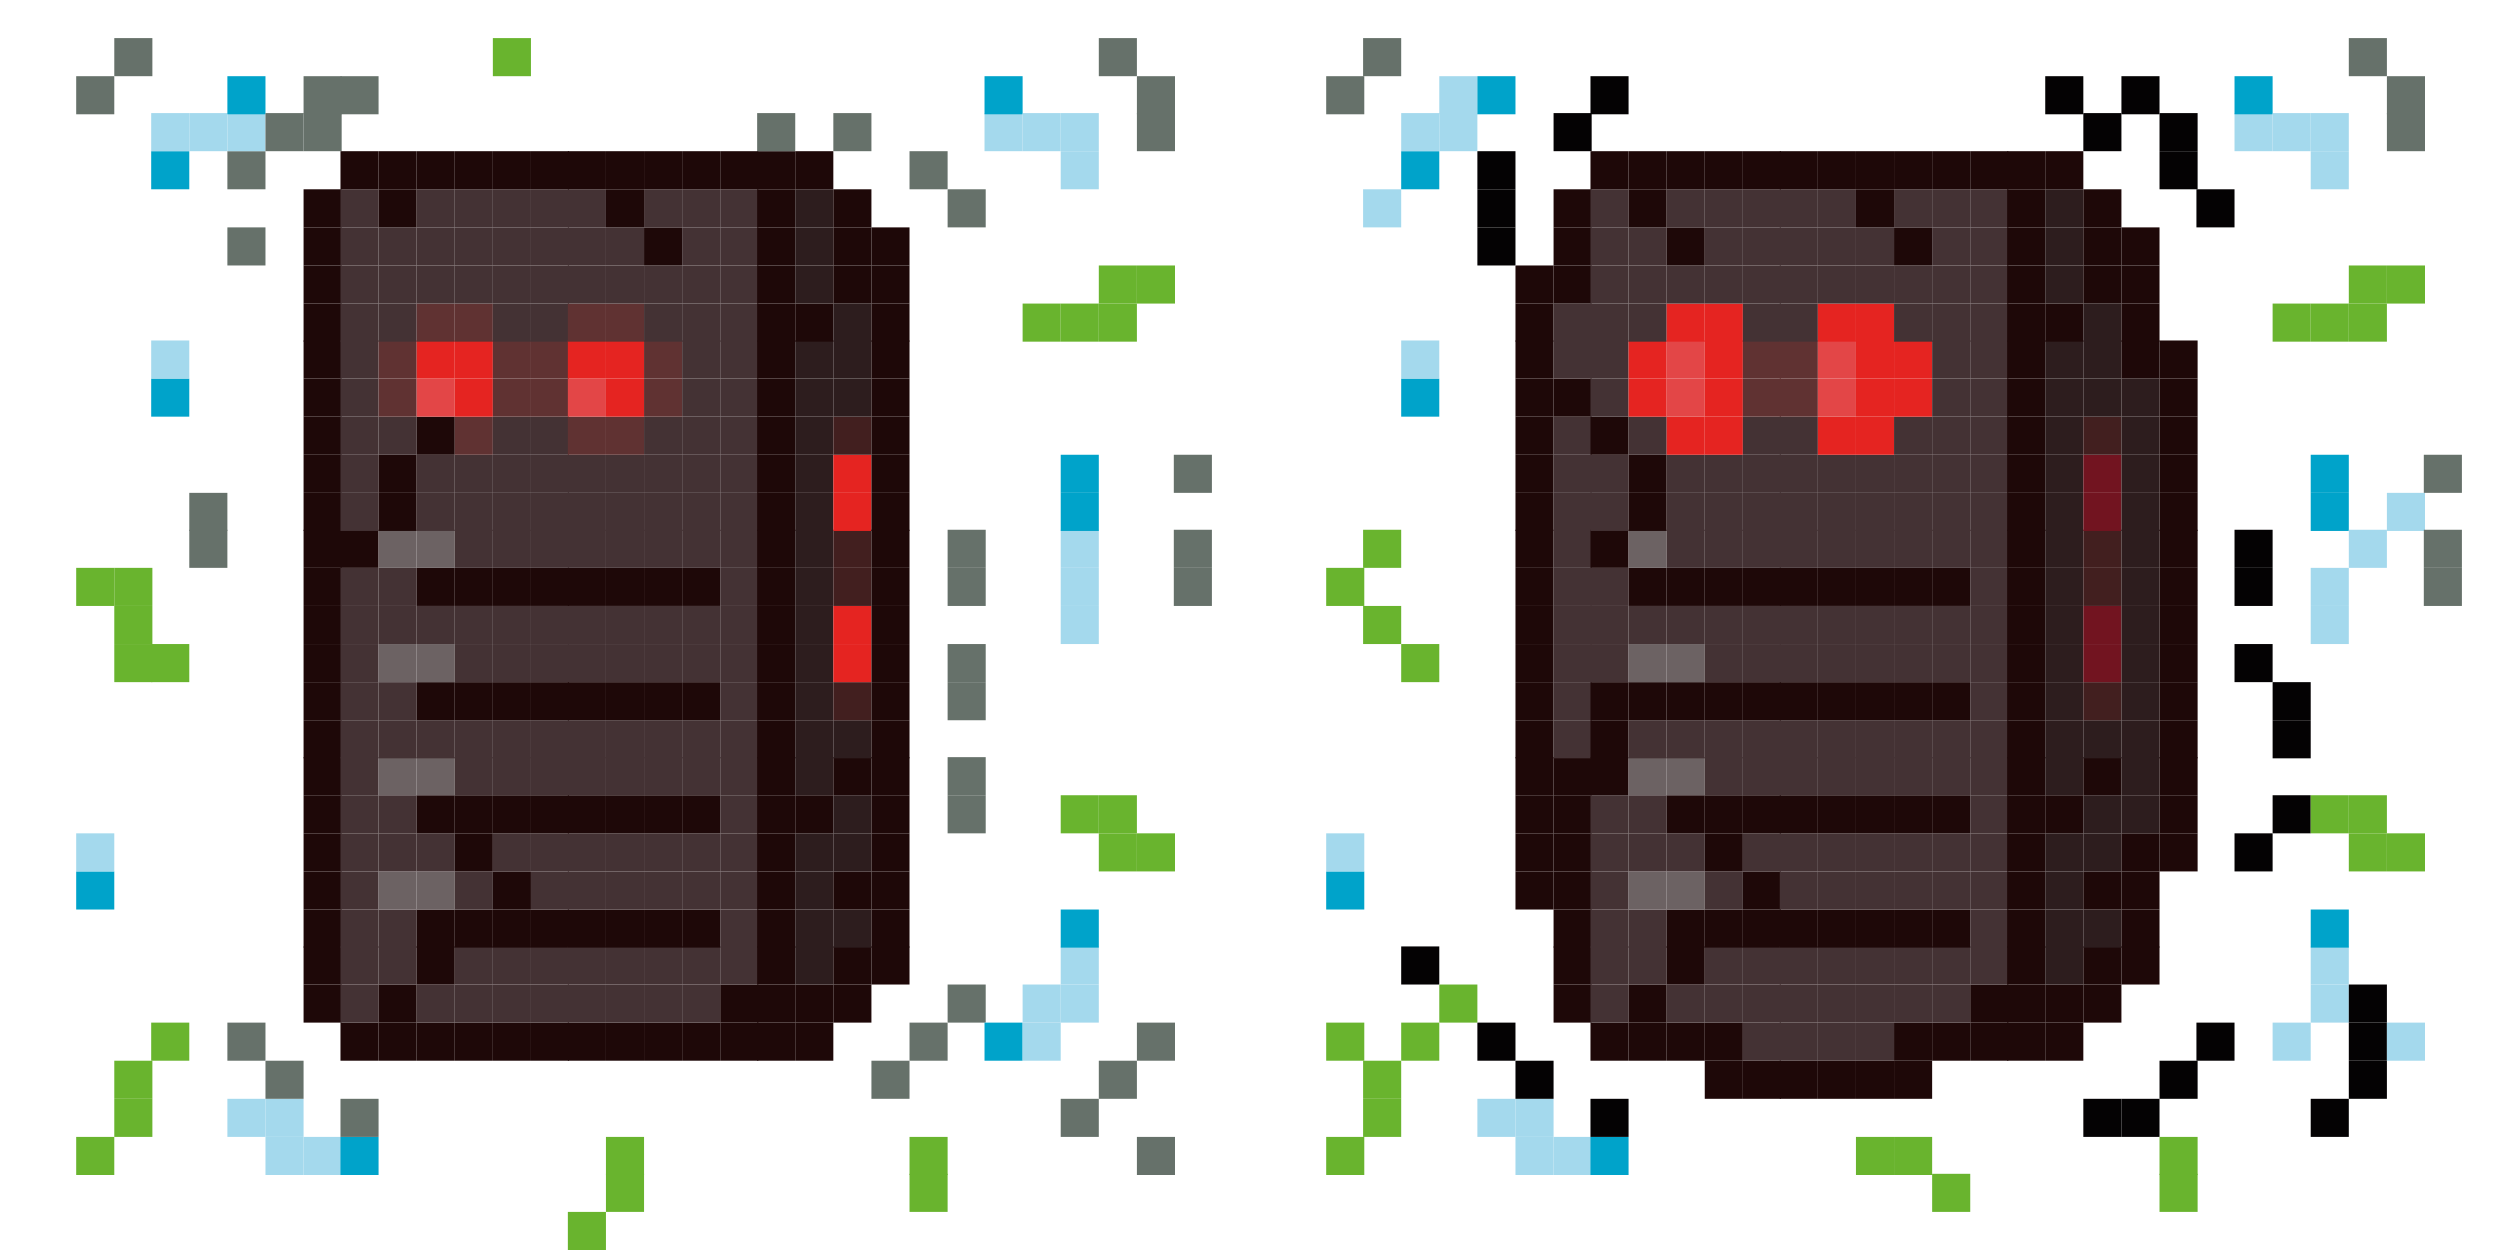 <?xml version="1.0" encoding="UTF-8"?>
<svg id="Ebene_1" data-name="Ebene 1" xmlns="http://www.w3.org/2000/svg" width="210" height="105" viewBox="0 0 210 105">
  <g>
    <rect x="6.4" y="95.5" width="3.2" height="3.2" style="fill: #69b42e;"/>
    <rect x="6.4" y="73.2" width="3.2" height="3.2" style="fill: #00a3ca;"/>
    <rect x="6.4" y="70" width="3.2" height="3.2" style="fill: #a4d9ed;"/>
    <rect x="6.4" y="47.7" width="3.2" height="3.2" style="fill: #69b42e;"/>
    <rect x="6.4" y="6.4" width="3.2" height="3.2" style="fill: #66716a;"/>
    <rect x="9.6" y="92.3" width="3.2" height="3.2" style="fill: #69b42e;"/>
    <rect x="9.6" y="89.1" width="3.2" height="3.2" style="fill: #69b42e;"/>
    <rect x="9.6" y="54.1" width="3.2" height="3.2" style="fill: #69b42e;"/>
    <rect x="9.6" y="50.9" width="3.2" height="3.2" style="fill: #69b42e;"/>
    <rect x="9.6" y="47.7" width="3.2" height="3.2" style="fill: #69b42e;"/>
    <rect x="9.6" y="3.2" width="3.2" height="3.2" style="fill: #66716a;"/>
    <rect x="12.7" y="85.9" width="3.2" height="3.2" style="fill: #69b42e;"/>
    <rect x="12.7" y="54.1" width="3.2" height="3.2" style="fill: #69b42e;"/>
    <rect x="12.7" y="31.8" width="3.2" height="3.2" style="fill: #00a3ca;"/>
    <rect x="12.7" y="28.6" width="3.2" height="3.2" style="fill: #a4d9ed;"/>
    <rect x="12.7" y="12.7" width="3.2" height="3.2" style="fill: #00a3ca;"/>
    <rect x="12.7" y="9.5" width="3.2" height="3.2" style="fill: #a4d9ed;"/>
    <rect x="15.9" y="44.5" width="3.2" height="3.2" style="fill: #66716a;"/>
    <rect x="15.9" y="41.4" width="3.2" height="3.2" style="fill: #66716a;"/>
    <rect x="15.9" y="9.5" width="3.2" height="3.2" style="fill: #a4d9ed;"/>
    <rect x="19.1" y="92.3" width="3.2" height="3.2" style="fill: #a4d9ed;"/>
    <rect x="19.1" y="85.9" width="3.2" height="3.2" style="fill: #66716a;"/>
    <rect x="19.1" y="19.1" width="3.2" height="3.2" style="fill: #66716a;"/>
    <rect x="19.1" y="12.7" width="3.2" height="3.2" style="fill: #66716a;"/>
    <rect x="19.1" y="9.5" width="3.2" height="3.2" style="fill: #a4d9ed;"/>
    <rect x="19.1" y="6.4" width="3.2" height="3.2" style="fill: #00a3ca;"/>
    <rect x="22.3" y="95.5" width="3.2" height="3.2" style="fill: #a4d9ed;"/>
    <rect x="22.3" y="92.3" width="3.2" height="3.2" style="fill: #a4d9ed;"/>
    <rect x="22.3" y="89.1" width="3.2" height="3.2" style="fill: #66716a;"/>
    <rect x="22.3" y="9.5" width="3.2" height="3.2" style="fill: #66716a;"/>
    <rect x="25.5" y="95.5" width="3.2" height="3.2" style="fill: #a4d9ed;"/>
    <rect x="25.5" y="82.7" width="3.2" height="3.2" style="fill: #1e0808;"/>
    <rect x="25.5" y="79.5" width="3.2" height="3.2" style="fill: #1e0808;"/>
    <rect x="25.5" y="76.4" width="3.2" height="3.2" style="fill: #1e0808;"/>
    <rect x="25.5" y="73.2" width="3.2" height="3.2" style="fill: #1e0808;"/>
    <rect x="25.5" y="70" width="3.2" height="3.2" style="fill: #1e0808;"/>
    <rect x="25.5" y="66.8" width="3.2" height="3.2" style="fill: #1e0808;"/>
    <rect x="25.5" y="63.6" width="3.2" height="3.2" style="fill: #1e0808;"/>
    <rect x="25.5" y="60.5" width="3.2" height="3.2" style="fill: #1e0808;"/>
    <rect x="25.5" y="57.3" width="3.2" height="3.2" style="fill: #1e0808;"/>
    <rect x="25.5" y="54.1" width="3.2" height="3.2" style="fill: #1e0808;"/>
    <rect x="25.5" y="50.9" width="3.2" height="3.2" style="fill: #1e0808;"/>
    <rect x="25.5" y="47.7" width="3.2" height="3.2" style="fill: #1e0808;"/>
    <rect x="25.5" y="44.5" width="3.2" height="3.2" style="fill: #1e0808;"/>
    <rect x="25.5" y="41.4" width="3.2" height="3.2" style="fill: #1e0808;"/>
    <rect x="25.5" y="38.2" width="3.2" height="3.2" style="fill: #1e0808;"/>
    <rect x="25.5" y="35" width="3.2" height="3.2" style="fill: #1e0808;"/>
    <rect x="25.5" y="31.8" width="3.2" height="3.2" style="fill: #1e0808;"/>
    <rect x="25.5" y="28.6" width="3.2" height="3.2" style="fill: #1e0808;"/>
    <rect x="25.5" y="25.5" width="3.2" height="3.2" style="fill: #1e0808;"/>
    <rect x="25.5" y="22.3" width="3.2" height="3.2" style="fill: #1e0808;"/>
    <rect x="25.5" y="19.1" width="3.2" height="3.2" style="fill: #1e0808;"/>
    <rect x="25.5" y="15.9" width="3.2" height="3.2" style="fill: #1e0808;"/>
    <rect x="25.5" y="9.5" width="3.2" height="3.2" style="fill: #66716a;"/>
    <rect x="25.5" y="6.4" width="3.2" height="3.2" style="fill: #66716a;"/>
    <rect x="28.6" y="95.5" width="3.2" height="3.2" style="fill: #00a3ca;"/>
    <rect x="28.6" y="92.3" width="3.2" height="3.2" style="fill: #66716a;"/>
    <rect x="28.6" y="85.9" width="3.2" height="3.2" style="fill: #1e0808;"/>
    <rect x="28.6" y="82.7" width="3.2" height="3.2" style="fill: #443234;"/>
    <rect x="28.6" y="79.5" width="3.2" height="3.2" style="fill: #443234;"/>
    <rect x="28.6" y="76.4" width="3.2" height="3.2" style="fill: #443234;"/>
    <rect x="28.6" y="73.2" width="3.2" height="3.2" style="fill: #443234;"/>
    <rect x="28.6" y="70" width="3.2" height="3.2" style="fill: #443234;"/>
    <rect x="28.6" y="66.8" width="3.2" height="3.2" style="fill: #443234;"/>
    <rect x="28.6" y="63.6" width="3.2" height="3.2" style="fill: #443234;"/>
    <rect x="28.6" y="60.5" width="3.2" height="3.2" style="fill: #443234;"/>
    <rect x="28.6" y="57.3" width="3.2" height="3.2" style="fill: #443234;"/>
    <rect x="28.6" y="54.1" width="3.2" height="3.2" style="fill: #443234;"/>
    <rect x="28.6" y="50.9" width="3.2" height="3.2" style="fill: #443234;"/>
    <rect x="28.6" y="47.7" width="3.2" height="3.2" style="fill: #443234;"/>
    <rect x="28.6" y="44.5" width="3.2" height="3.2" style="fill: #1e0808;"/>
    <rect x="28.6" y="41.4" width="3.2" height="3.2" style="fill: #443234;"/>
    <rect x="28.6" y="38.2" width="3.2" height="3.2" style="fill: #443234;"/>
    <rect x="28.6" y="35" width="3.2" height="3.2" style="fill: #443234;"/>
    <rect x="28.6" y="31.8" width="3.2" height="3.2" style="fill: #443234;"/>
    <rect x="28.6" y="28.6" width="3.2" height="3.2" style="fill: #443234;"/>
    <rect x="28.6" y="25.5" width="3.2" height="3.2" style="fill: #443234;"/>
    <rect x="28.6" y="22.3" width="3.2" height="3.2" style="fill: #443234;"/>
    <rect x="28.6" y="19.1" width="3.2" height="3.2" style="fill: #443234;"/>
    <rect x="28.6" y="15.9" width="3.2" height="3.2" style="fill: #443234;"/>
    <rect x="28.6" y="12.7" width="3.2" height="3.2" style="fill: #1e0808;"/>
    <rect x="28.6" y="6.4" width="3.2" height="3.2" style="fill: #66716a;"/>
    <rect x="31.8" y="85.9" width="3.2" height="3.2" style="fill: #1e0808;"/>
    <rect x="31.8" y="82.7" width="3.2" height="3.2" style="fill: #1e0808;"/>
    <rect x="31.8" y="79.5" width="3.2" height="3.2" style="fill: #443234;"/>
    <rect x="31.8" y="76.4" width="3.2" height="3.2" style="fill: #443234;"/>
    <rect x="31.8" y="73.2" width="3.2" height="3.2" style="fill: #6c6263;"/>
    <rect x="31.8" y="70" width="3.2" height="3.2" style="fill: #443234;"/>
    <rect x="31.8" y="66.8" width="3.2" height="3.2" style="fill: #443234;"/>
    <rect x="31.8" y="63.6" width="3.2" height="3.2" style="fill: #6c6263;"/>
    <rect x="31.8" y="60.5" width="3.2" height="3.2" style="fill: #443234;"/>
    <rect x="31.8" y="57.3" width="3.2" height="3.2" style="fill: #443234;"/>
    <rect x="31.8" y="54.1" width="3.2" height="3.2" style="fill: #6c6263;"/>
    <rect x="31.8" y="50.9" width="3.2" height="3.2" style="fill: #443234;"/>
    <rect x="31.8" y="47.7" width="3.2" height="3.2" style="fill: #443234;"/>
    <rect x="31.8" y="44.5" width="3.2" height="3.2" style="fill: #6c6263;"/>
    <rect x="31.8" y="41.4" width="3.2" height="3.2" style="fill: #1e0808;"/>
    <rect x="31.8" y="38.2" width="3.2" height="3.2" style="fill: #1e0808;"/>
    <rect x="31.8" y="35" width="3.2" height="3.2" style="fill: #443234;"/>
    <rect x="31.8" y="31.8" width="3.2" height="3.2" style="fill: #603232;"/>
    <rect x="31.8" y="28.6" width="3.2" height="3.2" style="fill: #603232;"/>
    <rect x="31.8" y="25.5" width="3.2" height="3.2" style="fill: #443234;"/>
    <rect x="31.8" y="22.3" width="3.2" height="3.2" style="fill: #443234;"/>
    <rect x="31.8" y="19.1" width="3.2" height="3.2" style="fill: #443234;"/>
    <rect x="31.8" y="15.9" width="3.2" height="3.2" style="fill: #1e0808;"/>
    <rect x="31.8" y="12.7" width="3.2" height="3.2" style="fill: #1e0808;"/>
    <rect x="35" y="85.9" width="3.2" height="3.2" style="fill: #1e0808;"/>
    <rect x="35" y="82.7" width="3.2" height="3.2" style="fill: #443234;"/>
    <rect x="35" y="79.5" width="3.2" height="3.2" style="fill: #1e0808;"/>
    <rect x="35" y="76.4" width="3.2" height="3.2" style="fill: #1e0808;"/>
    <rect x="35" y="73.2" width="3.2" height="3.2" style="fill: #6c6263;"/>
    <rect x="35" y="70" width="3.2" height="3.2" style="fill: #443234;"/>
    <rect x="35" y="66.8" width="3.2" height="3.2" style="fill: #1e0808;"/>
    <rect x="35" y="63.6" width="3.2" height="3.2" style="fill: #6c6263;"/>
    <rect x="35" y="60.5" width="3.2" height="3.2" style="fill: #443234;"/>
    <rect x="35" y="57.3" width="3.2" height="3.2" style="fill: #1e0808;"/>
    <rect x="35" y="54.1" width="3.2" height="3.2" style="fill: #6c6263;"/>
    <rect x="35" y="50.9" width="3.2" height="3.2" style="fill: #443234;"/>
    <rect x="35" y="47.7" width="3.2" height="3.2" style="fill: #1e0808;"/>
    <rect x="35" y="44.5" width="3.2" height="3.2" style="fill: #6c6263;"/>
    <rect x="35" y="41.4" width="3.2" height="3.2" style="fill: #443234;"/>
    <rect x="35" y="38.2" width="3.2" height="3.2" style="fill: #443234;"/>
    <rect x="35" y="35" width="3.2" height="3.2" style="fill: #1e0808;"/>
    <rect x="35" y="31.8" width="3.2" height="3.2" style="fill: #e34647;"/>
    <rect x="35" y="28.6" width="3.2" height="3.2" style="fill: #e52421;"/>
    <rect x="35" y="25.5" width="3.2" height="3.2" style="fill: #603232;"/>
    <rect x="35" y="22.3" width="3.2" height="3.2" style="fill: #443234;"/>
    <rect x="35" y="19.1" width="3.2" height="3.2" style="fill: #443234;"/>
    <rect x="35" y="15.9" width="3.2" height="3.2" style="fill: #443234;"/>
    <rect x="35" y="12.7" width="3.2" height="3.2" style="fill: #1e0808;"/>
    <rect x="38.2" y="85.9" width="3.2" height="3.2" style="fill: #1e0808;"/>
    <rect x="38.2" y="82.7" width="3.2" height="3.2" style="fill: #443234;"/>
    <rect x="38.2" y="79.5" width="3.2" height="3.2" style="fill: #443234;"/>
    <rect x="38.2" y="76.4" width="3.2" height="3.2" style="fill: #1e0808;"/>
    <rect x="38.2" y="73.2" width="3.2" height="3.2" style="fill: #443234;"/>
    <rect x="38.2" y="70" width="3.2" height="3.2" style="fill: #1e0808;"/>
    <rect x="38.2" y="66.8" width="3.2" height="3.2" style="fill: #1e0808;"/>
    <rect x="38.2" y="63.6" width="3.2" height="3.2" style="fill: #443234;"/>
    <rect x="38.2" y="60.5" width="3.2" height="3.2" style="fill: #443234;"/>
    <rect x="38.2" y="57.3" width="3.2" height="3.2" style="fill: #1e0808;"/>
    <rect x="38.2" y="54.1" width="3.2" height="3.2" style="fill: #443234;"/>
    <rect x="38.2" y="50.9" width="3.2" height="3.2" style="fill: #443234;"/>
    <rect x="38.2" y="47.7" width="3.2" height="3.2" style="fill: #1e0808;"/>
    <rect x="38.2" y="44.5" width="3.2" height="3.2" style="fill: #443234;"/>
    <rect x="38.2" y="41.4" width="3.2" height="3.2" style="fill: #443234;"/>
    <rect x="38.2" y="38.2" width="3.2" height="3.2" style="fill: #443234;"/>
    <rect x="38.2" y="35" width="3.2" height="3.2" style="fill: #603232;"/>
    <rect x="38.2" y="31.8" width="3.2" height="3.2" style="fill: #e52421;"/>
    <rect x="38.2" y="28.6" width="3.2" height="3.2" style="fill: #e52421;"/>
    <rect x="38.2" y="25.5" width="3.2" height="3.2" style="fill: #603232;"/>
    <rect x="38.2" y="22.3" width="3.2" height="3.2" style="fill: #443234;"/>
    <rect x="38.2" y="19.1" width="3.2" height="3.2" style="fill: #443234;"/>
    <rect x="38.2" y="15.9" width="3.2" height="3.2" style="fill: #443234;"/>
    <rect x="38.2" y="12.7" width="3.2" height="3.2" style="fill: #1e0808;"/>
    <rect x="41.4" y="85.9" width="3.2" height="3.2" style="fill: #1e0808;"/>
    <rect x="41.4" y="82.7" width="3.2" height="3.2" style="fill: #443234;"/>
    <rect x="41.4" y="79.5" width="3.2" height="3.2" style="fill: #443234;"/>
    <rect x="41.4" y="76.4" width="3.2" height="3.2" style="fill: #1e0808;"/>
    <rect x="41.4" y="73.2" width="3.2" height="3.2" style="fill: #1e0808;"/>
    <rect x="41.4" y="70" width="3.2" height="3.2" style="fill: #443234;"/>
    <rect x="41.4" y="66.8" width="3.2" height="3.2" style="fill: #1e0808;"/>
    <rect x="41.4" y="63.6" width="3.2" height="3.2" style="fill: #443234;"/>
    <rect x="41.4" y="60.5" width="3.2" height="3.2" style="fill: #443234;"/>
    <rect x="41.4" y="57.3" width="3.2" height="3.2" style="fill: #1e0808;"/>
    <rect x="41.4" y="54.1" width="3.2" height="3.2" style="fill: #443234;"/>
    <rect x="41.4" y="50.9" width="3.2" height="3.2" style="fill: #443234;"/>
    <rect x="41.4" y="47.7" width="3.2" height="3.2" style="fill: #1e0808;"/>
    <rect x="41.4" y="44.5" width="3.2" height="3.2" style="fill: #443234;"/>
    <rect x="41.4" y="41.4" width="3.2" height="3.2" style="fill: #443234;"/>
    <rect x="41.4" y="38.2" width="3.2" height="3.2" style="fill: #443234;"/>
    <rect x="41.4" y="35" width="3.2" height="3.2" style="fill: #443234;"/>
    <rect x="41.4" y="31.8" width="3.2" height="3.2" style="fill: #603232;"/>
    <rect x="41.4" y="28.6" width="3.2" height="3.2" style="fill: #603232;"/>
    <rect x="41.4" y="25.5" width="3.2" height="3.2" style="fill: #443234;"/>
    <rect x="41.4" y="22.3" width="3.2" height="3.2" style="fill: #443234;"/>
    <rect x="41.4" y="19.1" width="3.2" height="3.2" style="fill: #443234;"/>
    <rect x="41.4" y="15.9" width="3.2" height="3.2" style="fill: #443234;"/>
    <rect x="41.4" y="12.7" width="3.2" height="3.2" style="fill: #1e0808;"/>
    <rect x="41.4" y="3.2" width="3.2" height="3.2" style="fill: #69b42e;"/>
    <rect x="44.6" y="85.9" width="3.2" height="3.2" style="fill: #1e0808;"/>
    <rect x="44.6" y="82.7" width="3.2" height="3.2" style="fill: #443234;"/>
    <rect x="44.6" y="79.5" width="3.2" height="3.2" style="fill: #443234;"/>
    <rect x="44.6" y="76.4" width="3.2" height="3.2" style="fill: #1e0808;"/>
    <rect x="44.6" y="73.2" width="3.2" height="3.2" style="fill: #443234;"/>
    <rect x="44.6" y="70" width="3.2" height="3.2" style="fill: #443234;"/>
    <rect x="44.6" y="66.8" width="3.2" height="3.2" style="fill: #1e0808;"/>
    <rect x="44.6" y="63.6" width="3.2" height="3.2" style="fill: #443234;"/>
    <rect x="44.6" y="60.5" width="3.2" height="3.2" style="fill: #443234;"/>
    <rect x="44.6" y="57.3" width="3.2" height="3.2" style="fill: #1e0808;"/>
    <rect x="44.6" y="54.1" width="3.2" height="3.2" style="fill: #443234;"/>
    <rect x="44.6" y="50.9" width="3.2" height="3.2" style="fill: #443234;"/>
    <rect x="44.6" y="47.7" width="3.2" height="3.2" style="fill: #1e0808;"/>
    <rect x="44.6" y="44.5" width="3.2" height="3.2" style="fill: #443234;"/>
    <rect x="44.6" y="41.4" width="3.2" height="3.2" style="fill: #443234;"/>
    <rect x="44.6" y="38.2" width="3.2" height="3.2" style="fill: #443234;"/>
    <rect x="44.6" y="35" width="3.2" height="3.2" style="fill: #443234;"/>
    <rect x="44.6" y="31.8" width="3.2" height="3.2" style="fill: #603232;"/>
    <rect x="44.6" y="28.6" width="3.2" height="3.2" style="fill: #603232;"/>
    <rect x="44.6" y="25.5" width="3.2" height="3.2" style="fill: #443234;"/>
    <rect x="44.6" y="22.3" width="3.2" height="3.2" style="fill: #443234;"/>
    <rect x="44.6" y="19.1" width="3.2" height="3.2" style="fill: #443234;"/>
    <rect x="44.6" y="15.9" width="3.2" height="3.2" style="fill: #443234;"/>
    <rect x="44.6" y="12.7" width="3.2" height="3.2" style="fill: #1e0808;"/>
    <rect x="47.7" y="101.8" width="3.2" height="3.2" style="fill: #69b42e;"/>
    <rect x="47.7" y="85.9" width="3.2" height="3.2" style="fill: #1e0808;"/>
    <rect x="47.7" y="82.7" width="3.2" height="3.2" style="fill: #443234;"/>
    <rect x="47.7" y="79.5" width="3.2" height="3.2" style="fill: #443234;"/>
    <rect x="47.7" y="76.4" width="3.2" height="3.2" style="fill: #1e0808;"/>
    <rect x="47.7" y="73.2" width="3.2" height="3.2" style="fill: #443234;"/>
    <rect x="47.7" y="70" width="3.2" height="3.2" style="fill: #443234;"/>
    <rect x="47.7" y="66.8" width="3.2" height="3.2" style="fill: #1e0808;"/>
    <rect x="47.7" y="63.6" width="3.2" height="3.2" style="fill: #443234;"/>
    <rect x="47.7" y="60.5" width="3.2" height="3.2" style="fill: #443234;"/>
    <rect x="47.7" y="57.3" width="3.2" height="3.2" style="fill: #1e0808;"/>
    <rect x="47.7" y="54.1" width="3.2" height="3.2" style="fill: #443234;"/>
    <rect x="47.7" y="50.9" width="3.2" height="3.2" style="fill: #443234;"/>
    <rect x="47.7" y="47.7" width="3.2" height="3.2" style="fill: #1e0808;"/>
    <rect x="47.7" y="44.5" width="3.2" height="3.2" style="fill: #443234;"/>
    <rect x="47.7" y="41.4" width="3.2" height="3.2" style="fill: #443234;"/>
    <rect x="47.7" y="38.2" width="3.2" height="3.2" style="fill: #443234;"/>
    <rect x="47.7" y="35" width="3.2" height="3.2" style="fill: #603232;"/>
    <rect x="47.7" y="31.8" width="3.2" height="3.2" style="fill: #e34647;"/>
    <rect x="47.7" y="28.6" width="3.2" height="3.2" style="fill: #e52421;"/>
    <rect x="47.7" y="25.5" width="3.2" height="3.2" style="fill: #603232;"/>
    <rect x="47.7" y="22.3" width="3.2" height="3.2" style="fill: #443234;"/>
    <rect x="47.7" y="19.1" width="3.2" height="3.2" style="fill: #443234;"/>
    <rect x="47.7" y="15.9" width="3.2" height="3.2" style="fill: #443234;"/>
    <rect x="47.7" y="12.7" width="3.2" height="3.2" style="fill: #1e0808;"/>
    <rect x="50.9" y="98.6" width="3.2" height="3.2" style="fill: #69b42e;"/>
    <rect x="50.9" y="95.5" width="3.2" height="3.2" style="fill: #69b42e;"/>
    <rect x="50.9" y="85.9" width="3.2" height="3.2" style="fill: #1e0808;"/>
    <rect x="50.9" y="82.7" width="3.2" height="3.2" style="fill: #443234;"/>
    <rect x="50.9" y="79.5" width="3.2" height="3.2" style="fill: #443234;"/>
    <rect x="50.9" y="76.4" width="3.2" height="3.2" style="fill: #1e0808;"/>
    <rect x="50.9" y="73.2" width="3.2" height="3.2" style="fill: #443234;"/>
    <rect x="50.9" y="70" width="3.2" height="3.2" style="fill: #443234;"/>
    <rect x="50.9" y="66.8" width="3.2" height="3.2" style="fill: #1e0808;"/>
    <rect x="50.9" y="63.6" width="3.2" height="3.2" style="fill: #443234;"/>
    <rect x="50.9" y="60.5" width="3.2" height="3.2" style="fill: #443234;"/>
    <rect x="50.9" y="57.3" width="3.2" height="3.2" style="fill: #1e0808;"/>
    <rect x="50.9" y="54.1" width="3.2" height="3.2" style="fill: #443234;"/>
    <rect x="50.9" y="50.9" width="3.2" height="3.2" style="fill: #443234;"/>
    <rect x="50.9" y="47.7" width="3.2" height="3.2" style="fill: #1e0808;"/>
    <rect x="50.9" y="44.5" width="3.2" height="3.2" style="fill: #443234;"/>
    <rect x="50.9" y="41.4" width="3.2" height="3.2" style="fill: #443234;"/>
    <rect x="50.9" y="38.2" width="3.2" height="3.2" style="fill: #443234;"/>
    <rect x="50.9" y="35" width="3.2" height="3.2" style="fill: #603232;"/>
    <rect x="50.9" y="31.8" width="3.2" height="3.2" style="fill: #e52421;"/>
    <rect x="50.9" y="28.6" width="3.2" height="3.2" style="fill: #e52421;"/>
    <rect x="50.9" y="25.5" width="3.2" height="3.2" style="fill: #603232;"/>
    <rect x="50.9" y="22.3" width="3.2" height="3.2" style="fill: #443234;"/>
    <rect x="50.9" y="19.1" width="3.2" height="3.2" style="fill: #443234;"/>
    <rect x="50.9" y="15.9" width="3.2" height="3.2" style="fill: #1e0808;"/>
    <rect x="50.9" y="12.7" width="3.2" height="3.2" style="fill: #1e0808;"/>
    <rect x="54.1" y="85.9" width="3.2" height="3.2" style="fill: #1e0808;"/>
    <rect x="54.1" y="82.7" width="3.2" height="3.2" style="fill: #443234;"/>
    <rect x="54.1" y="79.5" width="3.2" height="3.2" style="fill: #443234;"/>
    <rect x="54.1" y="76.4" width="3.2" height="3.2" style="fill: #1e0808;"/>
    <rect x="54.1" y="73.2" width="3.2" height="3.2" style="fill: #443234;"/>
    <rect x="54.1" y="70" width="3.2" height="3.2" style="fill: #443234;"/>
    <rect x="54.1" y="66.8" width="3.2" height="3.2" style="fill: #1e0808;"/>
    <rect x="54.1" y="63.6" width="3.2" height="3.2" style="fill: #443234;"/>
    <rect x="54.1" y="60.5" width="3.2" height="3.2" style="fill: #443234;"/>
    <rect x="54.1" y="57.3" width="3.2" height="3.2" style="fill: #1e0808;"/>
    <rect x="54.1" y="54.1" width="3.2" height="3.2" style="fill: #443234;"/>
    <rect x="54.1" y="50.9" width="3.2" height="3.2" style="fill: #443234;"/>
    <rect x="54.1" y="47.7" width="3.2" height="3.2" style="fill: #1e0808;"/>
    <rect x="54.1" y="44.5" width="3.2" height="3.2" style="fill: #443234;"/>
    <rect x="54.1" y="41.4" width="3.2" height="3.2" style="fill: #443234;"/>
    <rect x="54.1" y="38.2" width="3.2" height="3.2" style="fill: #443234;"/>
    <rect x="54.1" y="35" width="3.2" height="3.2" style="fill: #443234;"/>
    <rect x="54.1" y="31.8" width="3.2" height="3.2" style="fill: #603232;"/>
    <rect x="54.1" y="28.6" width="3.2" height="3.2" style="fill: #603232;"/>
    <rect x="54.1" y="25.5" width="3.2" height="3.2" style="fill: #443234;"/>
    <rect x="54.1" y="22.3" width="3.2" height="3.2" style="fill: #443234;"/>
    <rect x="54.1" y="19.1" width="3.2" height="3.2" style="fill: #1e0808;"/>
    <rect x="54.1" y="15.9" width="3.2" height="3.2" style="fill: #443234;"/>
    <rect x="54.1" y="12.7" width="3.2" height="3.2" style="fill: #1e0808;"/>
    <rect x="57.3" y="85.9" width="3.2" height="3.2" style="fill: #1e0808;"/>
    <rect x="57.3" y="82.7" width="3.2" height="3.2" style="fill: #443234;"/>
    <rect x="57.3" y="79.5" width="3.2" height="3.2" style="fill: #443234;"/>
    <rect x="57.3" y="76.4" width="3.2" height="3.2" style="fill: #1e0808;"/>
    <rect x="57.3" y="73.2" width="3.2" height="3.2" style="fill: #443234;"/>
    <rect x="57.3" y="70" width="3.2" height="3.2" style="fill: #443234;"/>
    <rect x="57.3" y="66.8" width="3.2" height="3.2" style="fill: #1e0808;"/>
    <rect x="57.3" y="63.6" width="3.2" height="3.2" style="fill: #443234;"/>
    <rect x="57.3" y="60.5" width="3.2" height="3.2" style="fill: #443234;"/>
    <rect x="57.3" y="57.3" width="3.2" height="3.2" style="fill: #1e0808;"/>
    <rect x="57.3" y="54.1" width="3.2" height="3.2" style="fill: #443234;"/>
    <rect x="57.3" y="50.9" width="3.2" height="3.2" style="fill: #443234;"/>
    <rect x="57.3" y="47.7" width="3.2" height="3.2" style="fill: #1e0808;"/>
    <rect x="57.3" y="44.5" width="3.2" height="3.2" style="fill: #443234;"/>
    <rect x="57.3" y="41.4" width="3.2" height="3.2" style="fill: #443234;"/>
    <rect x="57.3" y="38.2" width="3.2" height="3.2" style="fill: #443234;"/>
    <rect x="57.3" y="35" width="3.2" height="3.2" style="fill: #443234;"/>
    <rect x="57.3" y="31.8" width="3.2" height="3.2" style="fill: #443234;"/>
    <rect x="57.3" y="28.6" width="3.2" height="3.2" style="fill: #443234;"/>
    <rect x="57.3" y="25.5" width="3.2" height="3.2" style="fill: #443234;"/>
    <rect x="57.3" y="22.3" width="3.2" height="3.2" style="fill: #443234;"/>
    <rect x="57.3" y="19.1" width="3.2" height="3.2" style="fill: #443234;"/>
    <rect x="57.3" y="15.9" width="3.2" height="3.2" style="fill: #443234;"/>
    <rect x="57.3" y="12.7" width="3.2" height="3.2" style="fill: #1e0808;"/>
    <rect x="60.5" y="85.9" width="3.2" height="3.2" style="fill: #1e0808;"/>
    <rect x="60.5" y="82.7" width="3.2" height="3.2" style="fill: #1e0808;"/>
    <rect x="60.5" y="79.5" width="3.2" height="3.2" style="fill: #443234;"/>
    <rect x="60.5" y="76.4" width="3.2" height="3.2" style="fill: #443234;"/>
    <rect x="60.5" y="73.2" width="3.2" height="3.2" style="fill: #443234;"/>
    <rect x="60.5" y="70" width="3.2" height="3.2" style="fill: #443234;"/>
    <rect x="60.5" y="66.8" width="3.2" height="3.2" style="fill: #443234;"/>
    <rect x="60.5" y="63.6" width="3.2" height="3.2" style="fill: #443234;"/>
    <rect x="60.5" y="60.5" width="3.2" height="3.2" style="fill: #443234;"/>
    <rect x="60.5" y="57.3" width="3.2" height="3.2" style="fill: #443234;"/>
    <rect x="60.5" y="54.1" width="3.2" height="3.2" style="fill: #443234;"/>
    <rect x="60.5" y="50.9" width="3.2" height="3.2" style="fill: #443234;"/>
    <rect x="60.5" y="47.7" width="3.2" height="3.2" style="fill: #443234;"/>
    <rect x="60.5" y="44.5" width="3.2" height="3.2" style="fill: #443234;"/>
    <rect x="60.5" y="41.4" width="3.2" height="3.2" style="fill: #443234;"/>
    <rect x="60.5" y="38.2" width="3.2" height="3.2" style="fill: #443234;"/>
    <rect x="60.5" y="35" width="3.2" height="3.2" style="fill: #443234;"/>
    <rect x="60.5" y="31.8" width="3.2" height="3.2" style="fill: #443234;"/>
    <rect x="60.5" y="28.6" width="3.2" height="3.2" style="fill: #443234;"/>
    <rect x="60.5" y="25.5" width="3.2" height="3.2" style="fill: #443234;"/>
    <rect x="60.5" y="22.3" width="3.2" height="3.2" style="fill: #443234;"/>
    <rect x="60.5" y="19.1" width="3.2" height="3.2" style="fill: #443234;"/>
    <rect x="60.5" y="15.9" width="3.2" height="3.2" style="fill: #443234;"/>
    <rect x="60.5" y="12.7" width="3.2" height="3.2" style="fill: #1e0808;"/>
    <rect x="63.6" y="85.9" width="3.2" height="3.2" style="fill: #1e0808;"/>
    <rect x="63.6" y="82.7" width="3.2" height="3.2" style="fill: #1e0808;"/>
    <rect x="63.6" y="79.5" width="3.2" height="3.2" style="fill: #1e0808;"/>
    <rect x="63.6" y="76.4" width="3.2" height="3.2" style="fill: #1e0808;"/>
    <rect x="63.6" y="73.2" width="3.2" height="3.2" style="fill: #1e0808;"/>
    <rect x="63.6" y="70" width="3.2" height="3.2" style="fill: #1e0808;"/>
    <rect x="63.6" y="66.8" width="3.2" height="3.2" style="fill: #1e0808;"/>
    <rect x="63.6" y="63.6" width="3.2" height="3.2" style="fill: #1e0808;"/>
    <rect x="63.6" y="60.5" width="3.2" height="3.2" style="fill: #1e0808;"/>
    <rect x="63.6" y="57.3" width="3.2" height="3.2" style="fill: #1e0808;"/>
    <rect x="63.6" y="54.1" width="3.2" height="3.2" style="fill: #1e0808;"/>
    <rect x="63.6" y="50.9" width="3.2" height="3.2" style="fill: #1e0808;"/>
    <rect x="63.6" y="47.7" width="3.2" height="3.2" style="fill: #1e0808;"/>
    <rect x="63.6" y="44.5" width="3.2" height="3.2" style="fill: #1e0808;"/>
    <rect x="63.6" y="41.4" width="3.2" height="3.2" style="fill: #1e0808;"/>
    <rect x="63.6" y="38.2" width="3.2" height="3.2" style="fill: #1e0808;"/>
    <rect x="63.6" y="35" width="3.2" height="3.2" style="fill: #1e0808;"/>
    <rect x="63.6" y="31.8" width="3.2" height="3.2" style="fill: #1e0808;"/>
    <rect x="63.6" y="28.6" width="3.2" height="3.2" style="fill: #1e0808;"/>
    <rect x="63.6" y="25.5" width="3.2" height="3.2" style="fill: #1e0808;"/>
    <rect x="63.6" y="22.3" width="3.2" height="3.2" style="fill: #1e0808;"/>
    <rect x="63.6" y="19.1" width="3.2" height="3.2" style="fill: #1e0808;"/>
    <rect x="63.6" y="15.9" width="3.2" height="3.2" style="fill: #1e0808;"/>
    <rect x="63.6" y="12.7" width="3.2" height="3.2" style="fill: #1e0808;"/>
    <rect x="63.6" y="9.5" width="3.2" height="3.2" style="fill: #66716a;"/>
    <rect x="66.8" y="85.9" width="3.2" height="3.2" style="fill: #1e0808;"/>
    <rect x="66.8" y="82.7" width="3.2" height="3.2" style="fill: #1e0808;"/>
    <rect x="66.8" y="79.5" width="3.2" height="3.2" style="fill: #2d1d1e;"/>
    <rect x="66.8" y="76.4" width="3.2" height="3.2" style="fill: #2d1d1e;"/>
    <rect x="66.8" y="73.2" width="3.2" height="3.2" style="fill: #2d1d1e;"/>
    <rect x="66.8" y="70" width="3.2" height="3.2" style="fill: #2d1d1e;"/>
    <rect x="66.8" y="66.8" width="3.2" height="3.2" style="fill: #1e0808;"/>
    <rect x="66.8" y="63.6" width="3.2" height="3.2" style="fill: #2d1d1e;"/>
    <rect x="66.8" y="60.5" width="3.2" height="3.2" style="fill: #2d1d1e;"/>
    <rect x="66.8" y="57.3" width="3.2" height="3.2" style="fill: #2d1d1e;"/>
    <rect x="66.8" y="54.1" width="3.2" height="3.2" style="fill: #2d1d1e;"/>
    <rect x="66.8" y="50.9" width="3.2" height="3.2" style="fill: #2d1d1e;"/>
    <rect x="66.8" y="47.7" width="3.2" height="3.2" style="fill: #2d1d1e;"/>
    <rect x="66.8" y="44.5" width="3.2" height="3.2" style="fill: #2d1d1e;"/>
    <rect x="66.8" y="41.4" width="3.2" height="3.2" style="fill: #2d1d1e;"/>
    <rect x="66.8" y="38.2" width="3.2" height="3.2" style="fill: #2d1d1e;"/>
    <rect x="66.8" y="35" width="3.2" height="3.2" style="fill: #2d1d1e;"/>
    <rect x="66.8" y="31.8" width="3.2" height="3.2" style="fill: #2d1d1e;"/>
    <rect x="66.8" y="28.6" width="3.2" height="3.2" style="fill: #2d1d1e;"/>
    <rect x="66.8" y="25.5" width="3.2" height="3.2" style="fill: #1e0808;"/>
    <rect x="66.8" y="22.3" width="3.2" height="3.2" style="fill: #2d1d1e;"/>
    <rect x="66.8" y="19.1" width="3.2" height="3.2" style="fill: #2d1d1e;"/>
    <rect x="66.8" y="15.9" width="3.2" height="3.2" style="fill: #2d1d1e;"/>
    <rect x="66.8" y="12.7" width="3.2" height="3.2" style="fill: #1e0808;"/>
    <rect x="70" y="82.7" width="3.2" height="3.2" style="fill: #1e0808;"/>
    <rect x="70" y="79.5" width="3.2" height="3.2" style="fill: #1e0808;"/>
    <rect x="70" y="76.4" width="3.2" height="3.2" style="fill: #2d1d1e;"/>
    <rect x="70" y="73.2" width="3.2" height="3.2" style="fill: #1e0808;"/>
    <rect x="70" y="70" width="3.2" height="3.2" style="fill: #2d1d1e;"/>
    <rect x="70" y="66.8" width="3.2" height="3.2" style="fill: #2d1d1e;"/>
    <rect x="70" y="63.6" width="3.2" height="3.2" style="fill: #1e0808;"/>
    <rect x="70" y="60.5" width="3.2" height="3.2" style="fill: #2d1d1e;"/>
    <rect x="70" y="57.3" width="3.2" height="3.2" style="fill: #421f1f;"/>
    <rect x="70" y="54.1" width="3.2" height="3.2" style="fill: #e52421;"/>
    <rect x="70" y="50.9" width="3.2" height="3.2" style="fill: #e52421;"/>
    <rect x="70" y="47.7" width="3.2" height="3.2" style="fill: #421f1f;"/>
    <rect x="70" y="44.5" width="3.2" height="3.2" style="fill: #421f1f;"/>
    <rect x="70" y="41.4" width="3.2" height="3.2" style="fill: #e52421;"/>
    <rect x="70" y="38.2" width="3.2" height="3.2" style="fill: #e52421;"/>
    <rect x="70" y="35" width="3.2" height="3.2" style="fill: #421f1f;"/>
    <rect x="70" y="31.8" width="3.2" height="3.2" style="fill: #2d1d1e;"/>
    <rect x="70" y="28.6" width="3.2" height="3.2" style="fill: #2d1d1e;"/>
    <rect x="70" y="25.5" width="3.2" height="3.2" style="fill: #2d1d1e;"/>
    <rect x="70" y="22.3" width="3.2" height="3.2" style="fill: #1e0808;"/>
    <rect x="70" y="19.1" width="3.2" height="3.2" style="fill: #1e0808;"/>
    <rect x="70" y="15.9" width="3.2" height="3.2" style="fill: #1e0808;"/>
    <rect x="70" y="9.5" width="3.2" height="3.2" style="fill: #66716a;"/>
    <rect x="73.2" y="89.1" width="3.2" height="3.2" style="fill: #66716a;"/>
    <rect x="73.2" y="79.5" width="3.2" height="3.2" style="fill: #1e0808;"/>
    <rect x="73.2" y="76.4" width="3.2" height="3.2" style="fill: #1e0808;"/>
    <rect x="73.2" y="73.2" width="3.2" height="3.2" style="fill: #1e0808;"/>
    <rect x="73.2" y="70" width="3.2" height="3.2" style="fill: #1e0808;"/>
    <rect x="73.2" y="66.8" width="3.2" height="3.2" style="fill: #1e0808;"/>
    <rect x="73.2" y="63.6" width="3.2" height="3.2" style="fill: #1e0808;"/>
    <rect x="73.2" y="60.5" width="3.2" height="3.2" style="fill: #1e0808;"/>
    <rect x="73.2" y="57.3" width="3.2" height="3.2" style="fill: #1e0808;"/>
    <rect x="73.2" y="54.1" width="3.2" height="3.2" style="fill: #1e0808;"/>
    <rect x="73.2" y="50.9" width="3.2" height="3.2" style="fill: #1e0808;"/>
    <rect x="73.2" y="47.7" width="3.2" height="3.2" style="fill: #1e0808;"/>
    <rect x="73.2" y="44.5" width="3.2" height="3.2" style="fill: #1e0808;"/>
    <rect x="73.2" y="41.4" width="3.2" height="3.2" style="fill: #1e0808;"/>
    <rect x="73.2" y="38.2" width="3.2" height="3.2" style="fill: #1e0808;"/>
    <rect x="73.2" y="35" width="3.2" height="3.2" style="fill: #1e0808;"/>
    <rect x="73.2" y="31.8" width="3.2" height="3.2" style="fill: #1e0808;"/>
    <rect x="73.2" y="28.6" width="3.2" height="3.2" style="fill: #1e0808;"/>
    <rect x="73.2" y="25.5" width="3.2" height="3.2" style="fill: #1e0808;"/>
    <rect x="73.2" y="22.3" width="3.2" height="3.2" style="fill: #1e0808;"/>
    <rect x="73.2" y="19.1" width="3.2" height="3.2" style="fill: #1e0808;"/>
    <rect x="76.4" y="98.6" width="3.2" height="3.2" style="fill: #69b42e;"/>
    <rect x="76.4" y="95.5" width="3.2" height="3.2" style="fill: #69b42e;"/>
    <rect x="76.4" y="85.9" width="3.2" height="3.2" style="fill: #66716a;"/>
    <rect x="76.4" y="12.7" width="3.2" height="3.2" style="fill: #66716a;"/>
    <rect x="79.6" y="82.7" width="3.2" height="3.2" style="fill: #66716a;"/>
    <rect x="79.6" y="66.8" width="3.2" height="3.2" style="fill: #66716a;"/>
    <rect x="79.6" y="63.6" width="3.2" height="3.2" style="fill: #66716a;"/>
    <rect x="79.6" y="57.3" width="3.2" height="3.2" style="fill: #66716a;"/>
    <rect x="79.6" y="54.1" width="3.2" height="3.2" style="fill: #66716a;"/>
    <rect x="79.6" y="47.7" width="3.2" height="3.2" style="fill: #66716a;"/>
    <rect x="79.6" y="44.5" width="3.2" height="3.2" style="fill: #66716a;"/>
    <rect x="79.6" y="15.9" width="3.2" height="3.2" style="fill: #66716a;"/>
    <rect x="82.7" y="85.9" width="3.2" height="3.2" style="fill: #00a3ca;"/>
    <rect x="82.7" y="9.5" width="3.2" height="3.2" style="fill: #a4d9ed;"/>
    <rect x="82.7" y="6.4" width="3.2" height="3.2" style="fill: #00a3ca;"/>
    <rect x="85.9" y="85.9" width="3.2" height="3.2" style="fill: #a4d9ed;"/>
    <rect x="85.9" y="82.7" width="3.2" height="3.2" style="fill: #a4d9ed;"/>
    <rect x="85.9" y="25.5" width="3.2" height="3.2" style="fill: #69b42e;"/>
    <rect x="85.9" y="9.5" width="3.2" height="3.2" style="fill: #a4d9ed;"/>
    <rect x="89.1" y="92.3" width="3.2" height="3.2" style="fill: #66716a;"/>
    <rect x="89.1" y="82.7" width="3.2" height="3.2" style="fill: #a4d9ed;"/>
    <rect x="89.1" y="79.5" width="3.2" height="3.2" style="fill: #a4d9ed;"/>
    <rect x="89.1" y="76.4" width="3.2" height="3.2" style="fill: #00a3ca;"/>
    <rect x="89.1" y="66.8" width="3.2" height="3.2" style="fill: #69b42e;"/>
    <rect x="89.1" y="50.9" width="3.2" height="3.2" style="fill: #a4d9ed;"/>
    <rect x="89.1" y="47.7" width="3.2" height="3.2" style="fill: #a4d9ed;"/>
    <rect x="89.1" y="44.5" width="3.2" height="3.2" style="fill: #a4d9ed;"/>
    <rect x="89.1" y="41.4" width="3.2" height="3.2" style="fill: #00a3ca;"/>
    <rect x="89.1" y="38.2" width="3.2" height="3.2" style="fill: #00a3ca;"/>
    <rect x="89.1" y="25.5" width="3.2" height="3.2" style="fill: #69b42e;"/>
    <rect x="89.1" y="12.7" width="3.2" height="3.2" style="fill: #a4d9ed;"/>
    <rect x="89.1" y="9.5" width="3.2" height="3.2" style="fill: #a4d9ed;"/>
    <rect x="92.3" y="89.1" width="3.2" height="3.2" style="fill: #66716a;"/>
    <rect x="92.3" y="70" width="3.2" height="3.2" style="fill: #69b42e;"/>
    <rect x="92.3" y="66.8" width="3.2" height="3.2" style="fill: #69b42e;"/>
    <rect x="92.3" y="25.5" width="3.2" height="3.2" style="fill: #69b42e;"/>
    <rect x="92.3" y="22.3" width="3.2" height="3.2" style="fill: #69b42e;"/>
    <rect x="92.3" y="3.2" width="3.2" height="3.2" style="fill: #66716a;"/>
    <rect x="95.5" y="95.5" width="3.2" height="3.2" style="fill: #66716a;"/>
    <rect x="95.5" y="85.9" width="3.2" height="3.2" style="fill: #66716a;"/>
    <rect x="95.5" y="70" width="3.2" height="3.2" style="fill: #69b42e;"/>
    <rect x="95.5" y="22.3" width="3.2" height="3.2" style="fill: #69b42e;"/>
    <rect x="95.5" y="9.5" width="3.2" height="3.2" style="fill: #66716a;"/>
    <rect x="95.5" y="6.4" width="3.2" height="3.2" style="fill: #66716a;"/>
    <rect x="98.6" y="47.7" width="3.2" height="3.2" style="fill: #66716a;"/>
    <rect x="98.6" y="44.5" width="3.2" height="3.2" style="fill: #66716a;"/>
    <rect x="98.6" y="38.2" width="3.2" height="3.2" style="fill: #66716a;"/>
  </g>
  <g>
    <rect x="111.4" y="95.5" width="3.2" height="3.2" style="fill: #69b42e;"/>
    <rect x="111.4" y="85.9" width="3.2" height="3.2" style="fill: #69b42e;"/>
    <rect x="111.4" y="73.2" width="3.2" height="3.2" style="fill: #00a3ca;"/>
    <rect x="111.4" y="70" width="3.2" height="3.2" style="fill: #a4d9ed;"/>
    <rect x="111.4" y="47.7" width="3.2" height="3.2" style="fill: #69b42e;"/>
    <rect x="111.4" y="6.4" width="3.2" height="3.2" style="fill: #66716a;"/>
    <rect x="114.5" y="92.3" width="3.2" height="3.2" style="fill: #69b42e;"/>
    <rect x="114.5" y="89.1" width="3.2" height="3.2" style="fill: #69b42e;"/>
    <rect x="114.5" y="50.9" width="3.2" height="3.2" style="fill: #69b42e;"/>
    <rect x="114.5" y="44.5" width="3.2" height="3.2" style="fill: #69b42e;"/>
    <rect x="114.5" y="15.9" width="3.2" height="3.2" style="fill: #a4d9ed;"/>
    <rect x="114.5" y="3.2" width="3.2" height="3.2" style="fill: #66716a;"/>
    <rect x="117.7" y="85.9" width="3.2" height="3.2" style="fill: #69b42e;"/>
    <rect x="117.7" y="79.5" width="3.2" height="3.2" style="fill: #040203;"/>
    <rect x="117.7" y="54.1" width="3.2" height="3.2" style="fill: #69b42e;"/>
    <rect x="117.7" y="31.8" width="3.2" height="3.2" style="fill: #00a3ca;"/>
    <rect x="117.7" y="28.6" width="3.2" height="3.2" style="fill: #a4d9ed;"/>
    <rect x="117.7" y="12.7" width="3.2" height="3.2" style="fill: #00a3ca;"/>
    <rect x="117.7" y="9.5" width="3.2" height="3.2" style="fill: #a4d9ed;"/>
    <rect x="120.9" y="82.7" width="3.2" height="3.2" style="fill: #69b42e;"/>
    <rect x="120.9" y="9.5" width="3.2" height="3.2" style="fill: #a4d9ed;"/>
    <rect x="120.9" y="6.4" width="3.2" height="3.2" style="fill: #a4d9ed;"/>
    <rect x="124.1" y="92.3" width="3.2" height="3.2" style="fill: #a4d9ed;"/>
    <rect x="124.1" y="85.9" width="3.2" height="3.2" style="fill: #040203;"/>
    <rect x="124.1" y="19.1" width="3.2" height="3.2" style="fill: #040203;"/>
    <rect x="124.1" y="15.9" width="3.2" height="3.2" style="fill: #040203;"/>
    <rect x="124.1" y="12.7" width="3.2" height="3.2" style="fill: #040203;"/>
    <rect x="124.1" y="6.4" width="3.2" height="3.2" style="fill: #00a3ca;"/>
    <rect x="127.3" y="95.5" width="3.2" height="3.2" style="fill: #a4d9ed;"/>
    <rect x="127.3" y="92.3" width="3.2" height="3.2" style="fill: #a4d9ed;"/>
    <rect x="127.3" y="89.1" width="3.2" height="3.2" style="fill: #040203;"/>
    <rect x="127.3" y="73.2" width="3.2" height="3.2" style="fill: #1e0808;"/>
    <rect x="127.3" y="70" width="3.2" height="3.2" style="fill: #1e0808;"/>
    <rect x="127.3" y="66.8" width="3.2" height="3.2" style="fill: #1e0808;"/>
    <rect x="127.3" y="63.6" width="3.2" height="3.2" style="fill: #1e0808;"/>
    <rect x="127.3" y="60.5" width="3.2" height="3.2" style="fill: #1e0808;"/>
    <rect x="127.3" y="57.3" width="3.2" height="3.2" style="fill: #1e0808;"/>
    <rect x="127.3" y="54.1" width="3.2" height="3.2" style="fill: #1e0808;"/>
    <rect x="127.3" y="50.9" width="3.2" height="3.2" style="fill: #1e0808;"/>
    <rect x="127.3" y="47.7" width="3.2" height="3.2" style="fill: #1e0808;"/>
    <rect x="127.3" y="44.5" width="3.2" height="3.2" style="fill: #1e0808;"/>
    <rect x="127.3" y="41.4" width="3.2" height="3.2" style="fill: #1e0808;"/>
    <rect x="127.3" y="38.2" width="3.2" height="3.2" style="fill: #1e0808;"/>
    <rect x="127.3" y="35" width="3.2" height="3.2" style="fill: #1e0808;"/>
    <rect x="127.3" y="31.8" width="3.2" height="3.2" style="fill: #1e0808;"/>
    <rect x="127.3" y="28.6" width="3.2" height="3.2" style="fill: #1e0808;"/>
    <rect x="127.3" y="25.5" width="3.2" height="3.2" style="fill: #1e0808;"/>
    <rect x="127.3" y="22.3" width="3.2" height="3.2" style="fill: #1e0808;"/>
    <rect x="130.5" y="95.5" width="3.2" height="3.2" style="fill: #a4d9ed;"/>
    <rect x="130.5" y="82.7" width="3.2" height="3.2" style="fill: #1e0808;"/>
    <rect x="130.5" y="79.5" width="3.2" height="3.2" style="fill: #1e0808;"/>
    <rect x="130.5" y="76.4" width="3.2" height="3.2" style="fill: #1e0808;"/>
    <rect x="130.5" y="73.2" width="3.2" height="3.2" style="fill: #1e0808;"/>
    <rect x="130.5" y="70" width="3.2" height="3.2" style="fill: #1e0808;"/>
    <rect x="130.5" y="66.8" width="3.2" height="3.2" style="fill: #1e0808;"/>
    <rect x="130.5" y="63.6" width="3.2" height="3.2" style="fill: #1e0808;"/>
    <rect x="130.5" y="60.5" width="3.2" height="3.2" style="fill: #443234;"/>
    <rect x="130.5" y="57.3" width="3.2" height="3.2" style="fill: #443234;"/>
    <rect x="130.5" y="54.1" width="3.2" height="3.2" style="fill: #443234;"/>
    <rect x="130.5" y="50.9" width="3.2" height="3.2" style="fill: #443234;"/>
    <rect x="130.5" y="47.7" width="3.2" height="3.2" style="fill: #443234;"/>
    <rect x="130.5" y="44.5" width="3.2" height="3.2" style="fill: #443234;"/>
    <rect x="130.5" y="41.4" width="3.2" height="3.2" style="fill: #443234;"/>
    <rect x="130.5" y="38.2" width="3.2" height="3.2" style="fill: #443234;"/>
    <rect x="130.5" y="35" width="3.2" height="3.2" style="fill: #443234;"/>
    <rect x="130.5" y="31.8" width="3.2" height="3.2" style="fill: #1e0808;"/>
    <rect x="130.5" y="28.6" width="3.2" height="3.2" style="fill: #443234;"/>
    <rect x="130.5" y="25.5" width="3.2" height="3.2" style="fill: #443234;"/>
    <rect x="130.5" y="22.3" width="3.2" height="3.2" style="fill: #1e0808;"/>
    <rect x="130.5" y="19.1" width="3.2" height="3.2" style="fill: #1e0808;"/>
    <rect x="130.5" y="15.9" width="3.2" height="3.2" style="fill: #1e0808;"/>
    <rect x="130.5" y="9.5" width="3.2" height="3.2" style="fill: #040203;"/>
    <rect x="133.6" y="95.5" width="3.2" height="3.2" style="fill: #00a3ca;"/>
    <rect x="133.6" y="92.3" width="3.2" height="3.2" style="fill: #040203;"/>
    <rect x="133.6" y="85.9" width="3.2" height="3.2" style="fill: #1e0808;"/>
    <rect x="133.6" y="82.7" width="3.2" height="3.2" style="fill: #443234;"/>
    <rect x="133.6" y="79.5" width="3.2" height="3.2" style="fill: #443234;"/>
    <rect x="133.6" y="76.4" width="3.2" height="3.2" style="fill: #443234;"/>
    <rect x="133.6" y="73.2" width="3.2" height="3.2" style="fill: #443234;"/>
    <rect x="133.6" y="70" width="3.2" height="3.2" style="fill: #443234;"/>
    <rect x="133.6" y="66.8" width="3.2" height="3.2" style="fill: #443234;"/>
    <rect x="133.6" y="63.6" width="3.2" height="3.2" style="fill: #1e0808;"/>
    <rect x="133.6" y="60.5" width="3.2" height="3.2" style="fill: #1e0808;"/>
    <rect x="133.6" y="57.3" width="3.2" height="3.2" style="fill: #1e0808;"/>
    <rect x="133.6" y="54.1" width="3.2" height="3.2" style="fill: #443234;"/>
    <rect x="133.6" y="50.9" width="3.2" height="3.2" style="fill: #443234;"/>
    <rect x="133.6" y="47.7" width="3.2" height="3.2" style="fill: #443234;"/>
    <rect x="133.6" y="44.5" width="3.2" height="3.2" style="fill: #1e0808;"/>
    <rect x="133.6" y="41.4" width="3.2" height="3.2" style="fill: #443234;"/>
    <rect x="133.6" y="38.2" width="3.2" height="3.2" style="fill: #443234;"/>
    <rect x="133.6" y="35" width="3.2" height="3.2" style="fill: #1e0808;"/>
    <rect x="133.6" y="31.8" width="3.2" height="3.2" style="fill: #443234;"/>
    <rect x="133.6" y="28.6" width="3.2" height="3.2" style="fill: #443234;"/>
    <rect x="133.6" y="25.5" width="3.2" height="3.2" style="fill: #443234;"/>
    <rect x="133.6" y="22.3" width="3.2" height="3.2" style="fill: #443234;"/>
    <rect x="133.6" y="19.1" width="3.2" height="3.2" style="fill: #443234;"/>
    <rect x="133.6" y="15.9" width="3.2" height="3.2" style="fill: #443234;"/>
    <rect x="133.6" y="12.7" width="3.2" height="3.2" style="fill: #1e0808;"/>
    <rect x="133.6" y="6.4" width="3.2" height="3.2" style="fill: #040203;"/>
    <rect x="136.8" y="85.9" width="3.2" height="3.2" style="fill: #1e0808;"/>
    <rect x="136.8" y="82.7" width="3.2" height="3.2" style="fill: #1e0808;"/>
    <rect x="136.8" y="79.5" width="3.2" height="3.2" style="fill: #443234;"/>
    <rect x="136.8" y="76.4" width="3.2" height="3.2" style="fill: #443234;"/>
    <rect x="136.8" y="73.2" width="3.2" height="3.2" style="fill: #6c6263;"/>
    <rect x="136.8" y="70" width="3.2" height="3.2" style="fill: #443234;"/>
    <rect x="136.8" y="66.8" width="3.2" height="3.2" style="fill: #443234;"/>
    <rect x="136.8" y="63.6" width="3.2" height="3.2" style="fill: #6c6263;"/>
    <rect x="136.8" y="60.5" width="3.2" height="3.2" style="fill: #443234;"/>
    <rect x="136.8" y="57.3" width="3.2" height="3.2" style="fill: #1e0808;"/>
    <rect x="136.8" y="54.1" width="3.2" height="3.2" style="fill: #6c6263;"/>
    <rect x="136.8" y="50.9" width="3.2" height="3.2" style="fill: #443234;"/>
    <rect x="136.8" y="47.7" width="3.2" height="3.2" style="fill: #1e0808;"/>
    <rect x="136.8" y="44.5" width="3.2" height="3.2" style="fill: #6c6263;"/>
    <rect x="136.8" y="41.4" width="3.2" height="3.2" style="fill: #1e0808;"/>
    <rect x="136.8" y="38.2" width="3.2" height="3.2" style="fill: #1e0808;"/>
    <rect x="136.8" y="35" width="3.2" height="3.2" style="fill: #443234;"/>
    <rect x="136.8" y="31.8" width="3.2" height="3.2" style="fill: #e52421;"/>
    <rect x="136.8" y="28.6" width="3.2" height="3.2" style="fill: #e52421;"/>
    <rect x="136.8" y="25.5" width="3.2" height="3.2" style="fill: #443234;"/>
    <rect x="136.8" y="22.3" width="3.2" height="3.2" style="fill: #443234;"/>
    <rect x="136.8" y="19.1" width="3.2" height="3.2" style="fill: #443234;"/>
    <rect x="136.8" y="15.9" width="3.2" height="3.2" style="fill: #1e0808;"/>
    <rect x="136.8" y="12.7" width="3.2" height="3.2" style="fill: #1e0808;"/>
    <rect x="140" y="85.9" width="3.2" height="3.2" style="fill: #1e0808;"/>
    <rect x="140" y="82.7" width="3.2" height="3.2" style="fill: #443234;"/>
    <rect x="140" y="79.5" width="3.2" height="3.2" style="fill: #1e0808;"/>
    <rect x="140" y="76.4" width="3.2" height="3.2" style="fill: #1e0808;"/>
    <rect x="140" y="73.2" width="3.2" height="3.2" style="fill: #6c6263;"/>
    <rect x="140" y="70" width="3.2" height="3.2" style="fill: #443234;"/>
    <rect x="140" y="66.8" width="3.2" height="3.2" style="fill: #1e0808;"/>
    <rect x="140" y="63.6" width="3.2" height="3.2" style="fill: #6c6263;"/>
    <rect x="140" y="60.5" width="3.2" height="3.2" style="fill: #443234;"/>
    <rect x="140" y="57.3" width="3.2" height="3.2" style="fill: #1e0808;"/>
    <rect x="140" y="54.1" width="3.2" height="3.2" style="fill: #6c6263;"/>
    <rect x="140" y="50.9" width="3.2" height="3.2" style="fill: #443234;"/>
    <rect x="140" y="47.7" width="3.2" height="3.2" style="fill: #1e0808;"/>
    <rect x="140" y="44.5" width="3.2" height="3.2" style="fill: #443234;"/>
    <rect x="140" y="41.4" width="3.2" height="3.2" style="fill: #443234;"/>
    <rect x="140" y="38.2" width="3.2" height="3.2" style="fill: #443234;"/>
    <rect x="140" y="35" width="3.2" height="3.2" style="fill: #e52421;"/>
    <rect x="140" y="31.8" width="3.2" height="3.2" style="fill: #e34647;"/>
    <rect x="140" y="28.6" width="3.2" height="3.2" style="fill: #e34647;"/>
    <rect x="140" y="25.5" width="3.2" height="3.2" style="fill: #e52421;"/>
    <rect x="140" y="22.3" width="3.2" height="3.2" style="fill: #443234;"/>
    <rect x="140" y="19.1" width="3.2" height="3.2" style="fill: #1e0808;"/>
    <rect x="140" y="15.9" width="3.2" height="3.2" style="fill: #443234;"/>
    <rect x="140" y="12.7" width="3.2" height="3.2" style="fill: #1e0808;"/>
    <rect x="143.2" y="89.1" width="3.2" height="3.2" style="fill: #1e0808;"/>
    <rect x="143.2" y="85.9" width="3.2" height="3.2" style="fill: #1e0808;"/>
    <rect x="143.2" y="82.7" width="3.2" height="3.2" style="fill: #443234;"/>
    <rect x="143.2" y="79.5" width="3.2" height="3.2" style="fill: #443234;"/>
    <rect x="143.2" y="76.4" width="3.2" height="3.2" style="fill: #1e0808;"/>
    <rect x="143.2" y="73.2" width="3.2" height="3.2" style="fill: #443234;"/>
    <rect x="143.2" y="70" width="3.2" height="3.2" style="fill: #1e0808;"/>
    <rect x="143.2" y="66.8" width="3.2" height="3.2" style="fill: #1e0808;"/>
    <rect x="143.2" y="63.6" width="3.2" height="3.2" style="fill: #443234;"/>
    <rect x="143.2" y="60.5" width="3.2" height="3.2" style="fill: #443234;"/>
    <rect x="143.2" y="57.3" width="3.2" height="3.2" style="fill: #1e0808;"/>
    <rect x="143.2" y="54.1" width="3.2" height="3.2" style="fill: #443234;"/>
    <rect x="143.2" y="50.9" width="3.2" height="3.2" style="fill: #443234;"/>
    <rect x="143.2" y="47.7" width="3.2" height="3.2" style="fill: #1e0808;"/>
    <rect x="143.2" y="44.5" width="3.2" height="3.2" style="fill: #443234;"/>
    <rect x="143.2" y="41.4" width="3.2" height="3.2" style="fill: #443234;"/>
    <rect x="143.2" y="38.2" width="3.2" height="3.2" style="fill: #443234;"/>
    <rect x="143.2" y="35" width="3.2" height="3.2" style="fill: #e52421;"/>
    <rect x="143.2" y="31.8" width="3.2" height="3.2" style="fill: #e52421;"/>
    <rect x="143.2" y="28.6" width="3.2" height="3.2" style="fill: #e52421;"/>
    <rect x="143.2" y="25.5" width="3.2" height="3.2" style="fill: #e52421;"/>
    <rect x="143.2" y="22.3" width="3.2" height="3.2" style="fill: #443234;"/>
    <rect x="143.2" y="19.1" width="3.2" height="3.2" style="fill: #443234;"/>
    <rect x="143.2" y="15.9" width="3.2" height="3.2" style="fill: #443234;"/>
    <rect x="143.2" y="12.7" width="3.2" height="3.2" style="fill: #1e0808;"/>
    <rect x="146.4" y="89.1" width="3.2" height="3.2" style="fill: #1e0808;"/>
    <rect x="146.4" y="85.9" width="3.2" height="3.2" style="fill: #443234;"/>
    <rect x="146.4" y="82.7" width="3.2" height="3.2" style="fill: #443234;"/>
    <rect x="146.4" y="79.5" width="3.2" height="3.2" style="fill: #443234;"/>
    <rect x="146.4" y="76.4" width="3.2" height="3.2" style="fill: #1e0808;"/>
    <rect x="146.4" y="73.2" width="3.2" height="3.2" style="fill: #1e0808;"/>
    <rect x="146.4" y="70" width="3.2" height="3.2" style="fill: #443234;"/>
    <rect x="146.4" y="66.8" width="3.2" height="3.2" style="fill: #1e0808;"/>
    <rect x="146.4" y="63.6" width="3.2" height="3.2" style="fill: #443234;"/>
    <rect x="146.4" y="60.5" width="3.2" height="3.2" style="fill: #443234;"/>
    <rect x="146.4" y="57.3" width="3.2" height="3.2" style="fill: #1e0808;"/>
    <rect x="146.4" y="54.1" width="3.2" height="3.2" style="fill: #443234;"/>
    <rect x="146.4" y="50.9" width="3.2" height="3.2" style="fill: #443234;"/>
    <rect x="146.4" y="47.7" width="3.2" height="3.2" style="fill: #1e0808;"/>
    <rect x="146.4" y="44.5" width="3.2" height="3.2" style="fill: #443234;"/>
    <rect x="146.4" y="41.4" width="3.2" height="3.2" style="fill: #443234;"/>
    <rect x="146.4" y="38.2" width="3.2" height="3.2" style="fill: #443234;"/>
    <rect x="146.4" y="35" width="3.2" height="3.2" style="fill: #443234;"/>
    <rect x="146.4" y="31.8" width="3.2" height="3.2" style="fill: #603232;"/>
    <rect x="146.4" y="28.6" width="3.2" height="3.2" style="fill: #603232;"/>
    <rect x="146.4" y="25.5" width="3.2" height="3.2" style="fill: #443234;"/>
    <rect x="146.4" y="22.3" width="3.2" height="3.2" style="fill: #443234;"/>
    <rect x="146.4" y="19.1" width="3.2" height="3.2" style="fill: #443234;"/>
    <rect x="146.4" y="15.9" width="3.2" height="3.2" style="fill: #443234;"/>
    <rect x="146.4" y="12.7" width="3.2" height="3.2" style="fill: #1e0808;"/>
    <rect x="149.5" y="89.1" width="3.2" height="3.2" style="fill: #1e0808;"/>
    <rect x="149.5" y="85.9" width="3.2" height="3.2" style="fill: #443234;"/>
    <rect x="149.5" y="82.7" width="3.2" height="3.2" style="fill: #443234;"/>
    <rect x="149.5" y="79.5" width="3.2" height="3.2" style="fill: #443234;"/>
    <rect x="149.5" y="76.4" width="3.2" height="3.2" style="fill: #1e0808;"/>
    <rect x="149.5" y="73.2" width="3.2" height="3.2" style="fill: #443234;"/>
    <rect x="149.5" y="70" width="3.2" height="3.2" style="fill: #443234;"/>
    <rect x="149.5" y="66.8" width="3.2" height="3.2" style="fill: #1e0808;"/>
    <rect x="149.5" y="63.6" width="3.2" height="3.2" style="fill: #443234;"/>
    <rect x="149.5" y="60.5" width="3.2" height="3.2" style="fill: #443234;"/>
    <rect x="149.5" y="57.3" width="3.2" height="3.2" style="fill: #1e0808;"/>
    <rect x="149.5" y="54.1" width="3.2" height="3.2" style="fill: #443234;"/>
    <rect x="149.5" y="50.9" width="3.2" height="3.2" style="fill: #443234;"/>
    <rect x="149.5" y="47.7" width="3.2" height="3.2" style="fill: #1e0808;"/>
    <rect x="149.5" y="44.5" width="3.2" height="3.2" style="fill: #443234;"/>
    <rect x="149.5" y="41.4" width="3.2" height="3.2" style="fill: #443234;"/>
    <rect x="149.5" y="38.2" width="3.2" height="3.2" style="fill: #443234;"/>
    <rect x="149.5" y="35" width="3.2" height="3.2" style="fill: #443234;"/>
    <rect x="149.5" y="31.8" width="3.2" height="3.2" style="fill: #603232;"/>
    <rect x="149.5" y="28.6" width="3.2" height="3.2" style="fill: #603232;"/>
    <rect x="149.5" y="25.5" width="3.2" height="3.2" style="fill: #443234;"/>
    <rect x="149.5" y="22.3" width="3.2" height="3.2" style="fill: #443234;"/>
    <rect x="149.5" y="19.1" width="3.2" height="3.2" style="fill: #443234;"/>
    <rect x="149.5" y="15.9" width="3.2" height="3.2" style="fill: #443234;"/>
    <rect x="149.5" y="12.7" width="3.2" height="3.2" style="fill: #1e0808;"/>
    <rect x="152.7" y="89.1" width="3.2" height="3.2" style="fill: #1e0808;"/>
    <rect x="152.7" y="85.9" width="3.2" height="3.2" style="fill: #443234;"/>
    <rect x="152.7" y="82.7" width="3.2" height="3.2" style="fill: #443234;"/>
    <rect x="152.7" y="79.5" width="3.2" height="3.2" style="fill: #443234;"/>
    <rect x="152.7" y="76.4" width="3.2" height="3.2" style="fill: #1e0808;"/>
    <rect x="152.7" y="73.2" width="3.2" height="3.2" style="fill: #443234;"/>
    <rect x="152.7" y="70" width="3.2" height="3.2" style="fill: #443234;"/>
    <rect x="152.7" y="66.8" width="3.2" height="3.2" style="fill: #1e0808;"/>
    <rect x="152.7" y="63.6" width="3.2" height="3.2" style="fill: #443234;"/>
    <rect x="152.7" y="60.5" width="3.2" height="3.2" style="fill: #443234;"/>
    <rect x="152.7" y="57.3" width="3.2" height="3.2" style="fill: #1e0808;"/>
    <rect x="152.7" y="54.1" width="3.2" height="3.2" style="fill: #443234;"/>
    <rect x="152.7" y="50.9" width="3.2" height="3.2" style="fill: #443234;"/>
    <rect x="152.7" y="47.7" width="3.2" height="3.2" style="fill: #1e0808;"/>
    <rect x="152.7" y="44.5" width="3.2" height="3.2" style="fill: #443234;"/>
    <rect x="152.7" y="41.4" width="3.2" height="3.2" style="fill: #443234;"/>
    <rect x="152.7" y="38.2" width="3.2" height="3.2" style="fill: #443234;"/>
    <rect x="152.7" y="35" width="3.2" height="3.2" style="fill: #e52421;"/>
    <rect x="152.7" y="31.8" width="3.2" height="3.2" style="fill: #e34647;"/>
    <rect x="152.7" y="28.6" width="3.2" height="3.2" style="fill: #e34647;"/>
    <rect x="152.7" y="25.5" width="3.2" height="3.2" style="fill: #e52421;"/>
    <rect x="152.7" y="22.3" width="3.2" height="3.2" style="fill: #443234;"/>
    <rect x="152.7" y="19.1" width="3.2" height="3.2" style="fill: #443234;"/>
    <rect x="152.7" y="15.9" width="3.2" height="3.2" style="fill: #443234;"/>
    <rect x="152.7" y="12.7" width="3.2" height="3.2" style="fill: #1e0808;"/>
    <rect x="155.9" y="95.5" width="3.2" height="3.2" style="fill: #69b42e;"/>
    <rect x="155.9" y="89.1" width="3.2" height="3.2" style="fill: #1e0808;"/>
    <rect x="155.9" y="85.9" width="3.2" height="3.2" style="fill: #443234;"/>
    <rect x="155.9" y="82.7" width="3.2" height="3.2" style="fill: #443234;"/>
    <rect x="155.9" y="79.5" width="3.2" height="3.2" style="fill: #443234;"/>
    <rect x="155.9" y="76.4" width="3.2" height="3.2" style="fill: #1e0808;"/>
    <rect x="155.9" y="73.2" width="3.2" height="3.2" style="fill: #443234;"/>
    <rect x="155.9" y="70" width="3.2" height="3.2" style="fill: #443234;"/>
    <rect x="155.9" y="66.8" width="3.2" height="3.2" style="fill: #1e0808;"/>
    <rect x="155.9" y="63.6" width="3.2" height="3.2" style="fill: #443234;"/>
    <rect x="155.9" y="60.5" width="3.2" height="3.2" style="fill: #443234;"/>
    <rect x="155.9" y="57.3" width="3.2" height="3.2" style="fill: #1e0808;"/>
    <rect x="155.9" y="54.1" width="3.2" height="3.2" style="fill: #443234;"/>
    <rect x="155.9" y="50.9" width="3.2" height="3.2" style="fill: #443234;"/>
    <rect x="155.9" y="47.7" width="3.2" height="3.2" style="fill: #1e0808;"/>
    <rect x="155.9" y="44.5" width="3.2" height="3.2" style="fill: #443234;"/>
    <rect x="155.9" y="41.4" width="3.2" height="3.2" style="fill: #443234;"/>
    <rect x="155.9" y="38.2" width="3.2" height="3.2" style="fill: #443234;"/>
    <rect x="155.9" y="35" width="3.2" height="3.2" style="fill: #e52421;"/>
    <rect x="155.9" y="31.8" width="3.2" height="3.2" style="fill: #e52421;"/>
    <rect x="155.9" y="28.6" width="3.2" height="3.2" style="fill: #e52421;"/>
    <rect x="155.9" y="25.5" width="3.2" height="3.2" style="fill: #e52421;"/>
    <rect x="155.9" y="22.3" width="3.2" height="3.2" style="fill: #443234;"/>
    <rect x="155.9" y="19.1" width="3.2" height="3.2" style="fill: #443234;"/>
    <rect x="155.9" y="15.9" width="3.2" height="3.2" style="fill: #1e0808;"/>
    <rect x="155.9" y="12.7" width="3.2" height="3.2" style="fill: #1e0808;"/>
    <rect x="159.1" y="95.5" width="3.2" height="3.2" style="fill: #69b42e;"/>
    <rect x="159.1" y="89.1" width="3.2" height="3.2" style="fill: #1e0808;"/>
    <rect x="159.1" y="85.9" width="3.2" height="3.2" style="fill: #1e0808;"/>
    <rect x="159.1" y="82.7" width="3.2" height="3.2" style="fill: #443234;"/>
    <rect x="159.1" y="79.5" width="3.2" height="3.2" style="fill: #443234;"/>
    <rect x="159.1" y="76.4" width="3.2" height="3.2" style="fill: #1e0808;"/>
    <rect x="159.1" y="73.2" width="3.2" height="3.2" style="fill: #443234;"/>
    <rect x="159.1" y="70" width="3.2" height="3.2" style="fill: #443234;"/>
    <rect x="159.1" y="66.8" width="3.2" height="3.2" style="fill: #1e0808;"/>
    <rect x="159.1" y="63.6" width="3.2" height="3.2" style="fill: #443234;"/>
    <rect x="159.1" y="60.5" width="3.2" height="3.2" style="fill: #443234;"/>
    <rect x="159.1" y="57.3" width="3.2" height="3.2" style="fill: #1e0808;"/>
    <rect x="159.1" y="54.1" width="3.2" height="3.2" style="fill: #443234;"/>
    <rect x="159.1" y="50.9" width="3.2" height="3.2" style="fill: #443234;"/>
    <rect x="159.1" y="47.7" width="3.2" height="3.2" style="fill: #1e0808;"/>
    <rect x="159.1" y="44.5" width="3.2" height="3.2" style="fill: #443234;"/>
    <rect x="159.1" y="41.4" width="3.2" height="3.2" style="fill: #443234;"/>
    <rect x="159.1" y="38.2" width="3.2" height="3.2" style="fill: #443234;"/>
    <rect x="159.1" y="35" width="3.2" height="3.2" style="fill: #443234;"/>
    <rect x="159.1" y="31.8" width="3.2" height="3.2" style="fill: #e52421;"/>
    <rect x="159.1" y="28.6" width="3.2" height="3.2" style="fill: #e52421;"/>
    <rect x="159.1" y="25.5" width="3.2" height="3.2" style="fill: #443234;"/>
    <rect x="159.1" y="22.3" width="3.2" height="3.2" style="fill: #443234;"/>
    <rect x="159.1" y="19.1" width="3.2" height="3.2" style="fill: #1e0808;"/>
    <rect x="159.1" y="15.9" width="3.2" height="3.2" style="fill: #443234;"/>
    <rect x="159.1" y="12.7" width="3.2" height="3.2" style="fill: #1e0808;"/>
    <rect x="162.3" y="98.6" width="3.2" height="3.2" style="fill: #69b42e;"/>
    <rect x="162.3" y="85.9" width="3.2" height="3.2" style="fill: #1e0808;"/>
    <rect x="162.3" y="82.7" width="3.2" height="3.2" style="fill: #443234;"/>
    <rect x="162.3" y="79.5" width="3.2" height="3.2" style="fill: #443234;"/>
    <rect x="162.3" y="76.4" width="3.2" height="3.2" style="fill: #1e0808;"/>
    <rect x="162.3" y="73.2" width="3.2" height="3.2" style="fill: #443234;"/>
    <rect x="162.3" y="70" width="3.2" height="3.2" style="fill: #443234;"/>
    <rect x="162.3" y="66.8" width="3.2" height="3.2" style="fill: #1e0808;"/>
    <rect x="162.3" y="63.6" width="3.2" height="3.2" style="fill: #443234;"/>
    <rect x="162.3" y="60.5" width="3.2" height="3.2" style="fill: #443234;"/>
    <rect x="162.3" y="57.3" width="3.2" height="3.2" style="fill: #1e0808;"/>
    <rect x="162.3" y="54.1" width="3.2" height="3.2" style="fill: #443234;"/>
    <rect x="162.3" y="50.9" width="3.2" height="3.2" style="fill: #443234;"/>
    <rect x="162.3" y="47.7" width="3.2" height="3.2" style="fill: #1e0808;"/>
    <rect x="162.3" y="44.5" width="3.2" height="3.2" style="fill: #443234;"/>
    <rect x="162.3" y="41.4" width="3.2" height="3.2" style="fill: #443234;"/>
    <rect x="162.3" y="38.2" width="3.2" height="3.2" style="fill: #443234;"/>
    <rect x="162.3" y="35" width="3.2" height="3.2" style="fill: #443234;"/>
    <rect x="162.3" y="31.8" width="3.2" height="3.2" style="fill: #443234;"/>
    <rect x="162.3" y="28.6" width="3.2" height="3.2" style="fill: #443234;"/>
    <rect x="162.3" y="25.5" width="3.2" height="3.2" style="fill: #443234;"/>
    <rect x="162.3" y="22.3" width="3.2" height="3.2" style="fill: #443234;"/>
    <rect x="162.3" y="19.1" width="3.2" height="3.2" style="fill: #443234;"/>
    <rect x="162.3" y="15.9" width="3.2" height="3.2" style="fill: #443234;"/>
    <rect x="162.3" y="12.7" width="3.2" height="3.2" style="fill: #1e0808;"/>
    <rect x="165.5" y="85.9" width="3.2" height="3.2" style="fill: #1e0808;"/>
    <rect x="165.5" y="82.7" width="3.2" height="3.2" style="fill: #1e0808;"/>
    <rect x="165.5" y="79.5" width="3.2" height="3.2" style="fill: #443234;"/>
    <rect x="165.5" y="76.4" width="3.2" height="3.2" style="fill: #443234;"/>
    <rect x="165.5" y="73.2" width="3.2" height="3.2" style="fill: #443234;"/>
    <rect x="165.5" y="70" width="3.2" height="3.2" style="fill: #443234;"/>
    <rect x="165.5" y="66.8" width="3.2" height="3.2" style="fill: #443234;"/>
    <rect x="165.5" y="63.6" width="3.2" height="3.2" style="fill: #443234;"/>
    <rect x="165.5" y="60.5" width="3.2" height="3.2" style="fill: #443234;"/>
    <rect x="165.5" y="57.3" width="3.2" height="3.2" style="fill: #443234;"/>
    <rect x="165.5" y="54.1" width="3.2" height="3.2" style="fill: #443234;"/>
    <rect x="165.5" y="50.9" width="3.2" height="3.2" style="fill: #443234;"/>
    <rect x="165.5" y="47.7" width="3.2" height="3.2" style="fill: #443234;"/>
    <rect x="165.5" y="44.5" width="3.2" height="3.2" style="fill: #443234;"/>
    <rect x="165.5" y="41.4" width="3.2" height="3.2" style="fill: #443234;"/>
    <rect x="165.5" y="38.2" width="3.2" height="3.2" style="fill: #443234;"/>
    <rect x="165.5" y="35" width="3.2" height="3.2" style="fill: #443234;"/>
    <rect x="165.5" y="31.8" width="3.2" height="3.2" style="fill: #443234;"/>
    <rect x="165.5" y="28.6" width="3.2" height="3.2" style="fill: #443234;"/>
    <rect x="165.5" y="25.5" width="3.2" height="3.2" style="fill: #443234;"/>
    <rect x="165.5" y="22.3" width="3.2" height="3.2" style="fill: #443234;"/>
    <rect x="165.5" y="19.1" width="3.2" height="3.2" style="fill: #443234;"/>
    <rect x="165.5" y="15.9" width="3.2" height="3.2" style="fill: #443234;"/>
    <rect x="165.5" y="12.7" width="3.2" height="3.2" style="fill: #1e0808;"/>
    <rect x="168.6" y="85.9" width="3.2" height="3.2" style="fill: #1e0808;"/>
    <rect x="168.6" y="82.7" width="3.2" height="3.2" style="fill: #1e0808;"/>
    <rect x="168.6" y="79.5" width="3.2" height="3.2" style="fill: #1e0808;"/>
    <rect x="168.6" y="76.4" width="3.2" height="3.2" style="fill: #1e0808;"/>
    <rect x="168.6" y="73.2" width="3.2" height="3.2" style="fill: #1e0808;"/>
    <rect x="168.6" y="70" width="3.2" height="3.2" style="fill: #1e0808;"/>
    <rect x="168.6" y="66.8" width="3.2" height="3.2" style="fill: #1e0808;"/>
    <rect x="168.6" y="63.6" width="3.2" height="3.2" style="fill: #1e0808;"/>
    <rect x="168.6" y="60.5" width="3.2" height="3.2" style="fill: #1e0808;"/>
    <rect x="168.6" y="57.3" width="3.2" height="3.2" style="fill: #1e0808;"/>
    <rect x="168.6" y="54.1" width="3.2" height="3.2" style="fill: #1e0808;"/>
    <rect x="168.6" y="50.9" width="3.2" height="3.2" style="fill: #1e0808;"/>
    <rect x="168.6" y="47.7" width="3.2" height="3.2" style="fill: #1e0808;"/>
    <rect x="168.6" y="44.5" width="3.2" height="3.2" style="fill: #1e0808;"/>
    <rect x="168.6" y="41.4" width="3.2" height="3.2" style="fill: #1e0808;"/>
    <rect x="168.6" y="38.2" width="3.2" height="3.2" style="fill: #1e0808;"/>
    <rect x="168.6" y="35" width="3.2" height="3.2" style="fill: #1e0808;"/>
    <rect x="168.6" y="31.8" width="3.2" height="3.2" style="fill: #1e0808;"/>
    <rect x="168.6" y="28.6" width="3.2" height="3.2" style="fill: #1e0808;"/>
    <rect x="168.6" y="25.5" width="3.2" height="3.2" style="fill: #1e0808;"/>
    <rect x="168.6" y="22.3" width="3.2" height="3.2" style="fill: #1e0808;"/>
    <rect x="168.6" y="19.1" width="3.2" height="3.2" style="fill: #1e0808;"/>
    <rect x="168.6" y="15.9" width="3.2" height="3.2" style="fill: #1e0808;"/>
    <rect x="168.6" y="12.7" width="3.2" height="3.2" style="fill: #1e0808;"/>
    <rect x="171.8" y="85.9" width="3.2" height="3.2" style="fill: #1e0808;"/>
    <rect x="171.8" y="82.7" width="3.2" height="3.2" style="fill: #1e0808;"/>
    <rect x="171.8" y="79.5" width="3.2" height="3.2" style="fill: #2d1d1e;"/>
    <rect x="171.8" y="76.4" width="3.2" height="3.2" style="fill: #2d1d1e;"/>
    <rect x="171.8" y="73.2" width="3.2" height="3.2" style="fill: #2d1d1e;"/>
    <rect x="171.8" y="70" width="3.2" height="3.2" style="fill: #2d1d1e;"/>
    <rect x="171.8" y="66.8" width="3.2" height="3.2" style="fill: #1e0808;"/>
    <rect x="171.8" y="63.6" width="3.2" height="3.2" style="fill: #2d1d1e;"/>
    <rect x="171.8" y="60.5" width="3.2" height="3.2" style="fill: #2d1d1e;"/>
    <rect x="171.8" y="57.3" width="3.2" height="3.2" style="fill: #2d1d1e;"/>
    <rect x="171.8" y="54.1" width="3.2" height="3.2" style="fill: #2d1d1e;"/>
    <rect x="171.8" y="50.9" width="3.2" height="3.2" style="fill: #2d1d1e;"/>
    <rect x="171.8" y="47.7" width="3.2" height="3.2" style="fill: #2d1d1e;"/>
    <rect x="171.8" y="44.5" width="3.2" height="3.2" style="fill: #2d1d1e;"/>
    <rect x="171.8" y="41.4" width="3.2" height="3.2" style="fill: #2d1d1e;"/>
    <rect x="171.8" y="38.2" width="3.2" height="3.2" style="fill: #2d1d1e;"/>
    <rect x="171.8" y="35" width="3.2" height="3.2" style="fill: #2d1d1e;"/>
    <rect x="171.8" y="31.8" width="3.2" height="3.2" style="fill: #2d1d1e;"/>
    <rect x="171.8" y="28.6" width="3.2" height="3.2" style="fill: #2d1d1e;"/>
    <rect x="171.8" y="25.5" width="3.2" height="3.2" style="fill: #1e0808;"/>
    <rect x="171.8" y="22.3" width="3.2" height="3.2" style="fill: #2d1d1e;"/>
    <rect x="171.8" y="19.1" width="3.2" height="3.2" style="fill: #2d1d1e;"/>
    <rect x="171.8" y="15.9" width="3.2" height="3.2" style="fill: #2d1d1e;"/>
    <rect x="171.8" y="12.7" width="3.2" height="3.2" style="fill: #1e0808;"/>
    <rect x="171.8" y="6.4" width="3.2" height="3.2" style="fill: #040203;"/>
    <rect x="175" y="92.3" width="3.2" height="3.2" style="fill: #040203;"/>
    <rect x="175" y="82.7" width="3.2" height="3.2" style="fill: #1e0808;"/>
    <rect x="175" y="79.5" width="3.2" height="3.2" style="fill: #1e0808;"/>
    <rect x="175" y="76.4" width="3.2" height="3.2" style="fill: #2d1d1e;"/>
    <rect x="175" y="73.2" width="3.2" height="3.2" style="fill: #1e0808;"/>
    <rect x="175" y="70" width="3.2" height="3.2" style="fill: #2d1d1e;"/>
    <rect x="175" y="66.8" width="3.2" height="3.2" style="fill: #2d1d1e;"/>
    <rect x="175" y="63.6" width="3.2" height="3.2" style="fill: #1e0808;"/>
    <rect x="175" y="60.5" width="3.2" height="3.2" style="fill: #2d1d1e;"/>
    <rect x="175" y="57.3" width="3.2" height="3.2" style="fill: #421f1f;"/>
    <rect x="175" y="54.1" width="3.2" height="3.2" style="fill: #721420;"/>
    <rect x="175" y="50.9" width="3.2" height="3.2" style="fill: #721420;"/>
    <rect x="175" y="47.7" width="3.2" height="3.2" style="fill: #421f1f;"/>
    <rect x="175" y="44.5" width="3.2" height="3.2" style="fill: #421f1f;"/>
    <rect x="175" y="41.4" width="3.2" height="3.2" style="fill: #721420;"/>
    <rect x="175" y="38.2" width="3.2" height="3.2" style="fill: #721420;"/>
    <rect x="175" y="35" width="3.2" height="3.2" style="fill: #421f1f;"/>
    <rect x="175" y="31.8" width="3.2" height="3.2" style="fill: #2d1d1e;"/>
    <rect x="175" y="28.6" width="3.2" height="3.2" style="fill: #2d1d1e;"/>
    <rect x="175" y="25.5" width="3.2" height="3.2" style="fill: #2d1d1e;"/>
    <rect x="175" y="22.3" width="3.2" height="3.2" style="fill: #1e0808;"/>
    <rect x="175" y="19.1" width="3.2" height="3.2" style="fill: #1e0808;"/>
    <rect x="175" y="15.9" width="3.2" height="3.2" style="fill: #1e0808;"/>
    <rect x="175" y="9.5" width="3.2" height="3.2" style="fill: #040203;"/>
    <rect x="178.2" y="92.3" width="3.2" height="3.2" style="fill: #040203;"/>
    <rect x="178.2" y="79.5" width="3.2" height="3.2" style="fill: #1e0808;"/>
    <rect x="178.2" y="76.4" width="3.2" height="3.2" style="fill: #1e0808;"/>
    <rect x="178.2" y="73.2" width="3.2" height="3.2" style="fill: #1e0808;"/>
    <rect x="178.2" y="70" width="3.2" height="3.2" style="fill: #1e0808;"/>
    <rect x="178.2" y="66.8" width="3.2" height="3.2" style="fill: #2d1d1e;"/>
    <rect x="178.2" y="63.6" width="3.2" height="3.2" style="fill: #2d1d1e;"/>
    <rect x="178.2" y="60.5" width="3.2" height="3.2" style="fill: #2d1d1e;"/>
    <rect x="178.2" y="57.3" width="3.2" height="3.2" style="fill: #2d1d1e;"/>
    <rect x="178.2" y="54.1" width="3.2" height="3.2" style="fill: #2d1d1e;"/>
    <rect x="178.2" y="50.9" width="3.2" height="3.2" style="fill: #2d1d1e;"/>
    <rect x="178.2" y="47.7" width="3.2" height="3.2" style="fill: #2d1d1e;"/>
    <rect x="178.2" y="44.5" width="3.2" height="3.2" style="fill: #2d1d1e;"/>
    <rect x="178.2" y="41.4" width="3.2" height="3.2" style="fill: #2d1d1e;"/>
    <rect x="178.2" y="38.2" width="3.2" height="3.2" style="fill: #2d1d1e;"/>
    <rect x="178.2" y="35" width="3.2" height="3.2" style="fill: #2d1d1e;"/>
    <rect x="178.2" y="31.8" width="3.2" height="3.2" style="fill: #2d1d1e;"/>
    <rect x="178.2" y="28.6" width="3.2" height="3.2" style="fill: #1e0808;"/>
    <rect x="178.2" y="25.5" width="3.2" height="3.2" style="fill: #1e0808;"/>
    <rect x="178.2" y="22.3" width="3.2" height="3.2" style="fill: #1e0808;"/>
    <rect x="178.2" y="19.1" width="3.2" height="3.2" style="fill: #1e0808;"/>
    <rect x="178.2" y="6.4" width="3.2" height="3.2" style="fill: #040203;"/>
    <rect x="181.4" y="98.6" width="3.2" height="3.2" style="fill: #69b42e;"/>
    <rect x="181.4" y="95.5" width="3.2" height="3.2" style="fill: #69b42e;"/>
    <rect x="181.4" y="89.1" width="3.2" height="3.2" style="fill: #040203;"/>
    <rect x="181.4" y="70" width="3.2" height="3.2" style="fill: #1e0808;"/>
    <rect x="181.4" y="66.8" width="3.2" height="3.2" style="fill: #1e0808;"/>
    <rect x="181.4" y="63.6" width="3.2" height="3.2" style="fill: #1e0808;"/>
    <rect x="181.4" y="60.5" width="3.2" height="3.2" style="fill: #1e0808;"/>
    <rect x="181.4" y="57.3" width="3.2" height="3.2" style="fill: #1e0808;"/>
    <rect x="181.4" y="54.1" width="3.2" height="3.2" style="fill: #1e0808;"/>
    <rect x="181.4" y="50.9" width="3.2" height="3.2" style="fill: #1e0808;"/>
    <rect x="181.4" y="47.7" width="3.2" height="3.2" style="fill: #1e0808;"/>
    <rect x="181.4" y="44.5" width="3.2" height="3.2" style="fill: #1e0808;"/>
    <rect x="181.4" y="41.4" width="3.2" height="3.2" style="fill: #1e0808;"/>
    <rect x="181.4" y="38.2" width="3.2" height="3.2" style="fill: #1e0808;"/>
    <rect x="181.4" y="35" width="3.2" height="3.2" style="fill: #1e0808;"/>
    <rect x="181.4" y="31.8" width="3.2" height="3.2" style="fill: #1e0808;"/>
    <rect x="181.4" y="28.6" width="3.2" height="3.2" style="fill: #1e0808;"/>
    <rect x="181.4" y="12.7" width="3.2" height="3.2" style="fill: #040203;"/>
    <rect x="181.4" y="9.5" width="3.2" height="3.2" style="fill: #040203;"/>
    <rect x="184.5" y="85.9" width="3.2" height="3.2" style="fill: #040203;"/>
    <rect x="184.5" y="15.9" width="3.2" height="3.2" style="fill: #040203;"/>
    <rect x="187.7" y="70" width="3.2" height="3.2" style="fill: #040203;"/>
    <rect x="187.7" y="54.1" width="3.2" height="3.2" style="fill: #040203;"/>
    <rect x="187.7" y="47.7" width="3.2" height="3.2" style="fill: #040203;"/>
    <rect x="187.7" y="44.5" width="3.2" height="3.2" style="fill: #040203;"/>
    <rect x="187.7" y="9.5" width="3.2" height="3.2" style="fill: #a4d9ed;"/>
    <rect x="187.7" y="6.4" width="3.2" height="3.2" style="fill: #00a3ca;"/>
    <rect x="190.9" y="85.9" width="3.2" height="3.2" style="fill: #a4d9ed;"/>
    <rect x="190.9" y="66.8" width="3.2" height="3.2" style="fill: #040203;"/>
    <rect x="190.9" y="60.5" width="3.2" height="3.2" style="fill: #040203;"/>
    <rect x="190.9" y="57.3" width="3.2" height="3.2" style="fill: #040203;"/>
    <rect x="190.9" y="25.5" width="3.2" height="3.2" style="fill: #69b42e;"/>
    <rect x="190.9" y="9.5" width="3.2" height="3.2" style="fill: #a4d9ed;"/>
    <rect x="194.1" y="92.3" width="3.2" height="3.2" style="fill: #040203;"/>
    <rect x="194.1" y="82.7" width="3.2" height="3.2" style="fill: #a4d9ed;"/>
    <rect x="194.1" y="79.5" width="3.2" height="3.2" style="fill: #a4d9ed;"/>
    <rect x="194.1" y="76.4" width="3.2" height="3.2" style="fill: #00a3ca;"/>
    <rect x="194.1" y="66.8" width="3.2" height="3.2" style="fill: #69b42e;"/>
    <rect x="194.1" y="50.9" width="3.2" height="3.2" style="fill: #a4d9ed;"/>
    <rect x="194.1" y="47.7" width="3.2" height="3.2" style="fill: #a4d9ed;"/>
    <rect x="194.1" y="41.4" width="3.2" height="3.2" style="fill: #00a3ca;"/>
    <rect x="194.1" y="38.2" width="3.2" height="3.2" style="fill: #00a3ca;"/>
    <rect x="194.1" y="25.5" width="3.2" height="3.2" style="fill: #69b42e;"/>
    <rect x="194.1" y="12.7" width="3.2" height="3.2" style="fill: #a4d9ed;"/>
    <rect x="194.1" y="9.5" width="3.2" height="3.2" style="fill: #a4d9ed;"/>
    <rect x="197.3" y="89.1" width="3.2" height="3.2" style="fill: #040203;"/>
    <rect x="197.3" y="85.9" width="3.2" height="3.2" style="fill: #040203;"/>
    <rect x="197.3" y="82.7" width="3.2" height="3.2" style="fill: #040203;"/>
    <rect x="197.3" y="70" width="3.2" height="3.2" style="fill: #69b42e;"/>
    <rect x="197.3" y="66.8" width="3.2" height="3.2" style="fill: #69b42e;"/>
    <rect x="197.3" y="44.5" width="3.2" height="3.2" style="fill: #a4d9ed;"/>
    <rect x="197.3" y="25.5" width="3.2" height="3.2" style="fill: #69b42e;"/>
    <rect x="197.3" y="22.3" width="3.2" height="3.2" style="fill: #69b42e;"/>
    <rect x="197.3" y="3.2" width="3.2" height="3.2" style="fill: #66716a;"/>
    <rect x="200.5" y="85.9" width="3.2" height="3.2" style="fill: #a4d9ed;"/>
    <rect x="200.5" y="70" width="3.2" height="3.2" style="fill: #69b42e;"/>
    <rect x="200.5" y="41.4" width="3.2" height="3.2" style="fill: #a4d9ed;"/>
    <rect x="200.5" y="22.3" width="3.2" height="3.2" style="fill: #69b42e;"/>
    <rect x="200.5" y="9.5" width="3.2" height="3.2" style="fill: #66716a;"/>
    <rect x="200.5" y="6.4" width="3.2" height="3.2" style="fill: #66716a;"/>
    <rect x="203.6" y="47.7" width="3.2" height="3.2" style="fill: #66716a;"/>
    <rect x="203.6" y="44.5" width="3.2" height="3.2" style="fill: #66716a;"/>
    <rect x="203.6" y="38.2" width="3.2" height="3.2" style="fill: #66716a;"/>
  </g>
</svg>